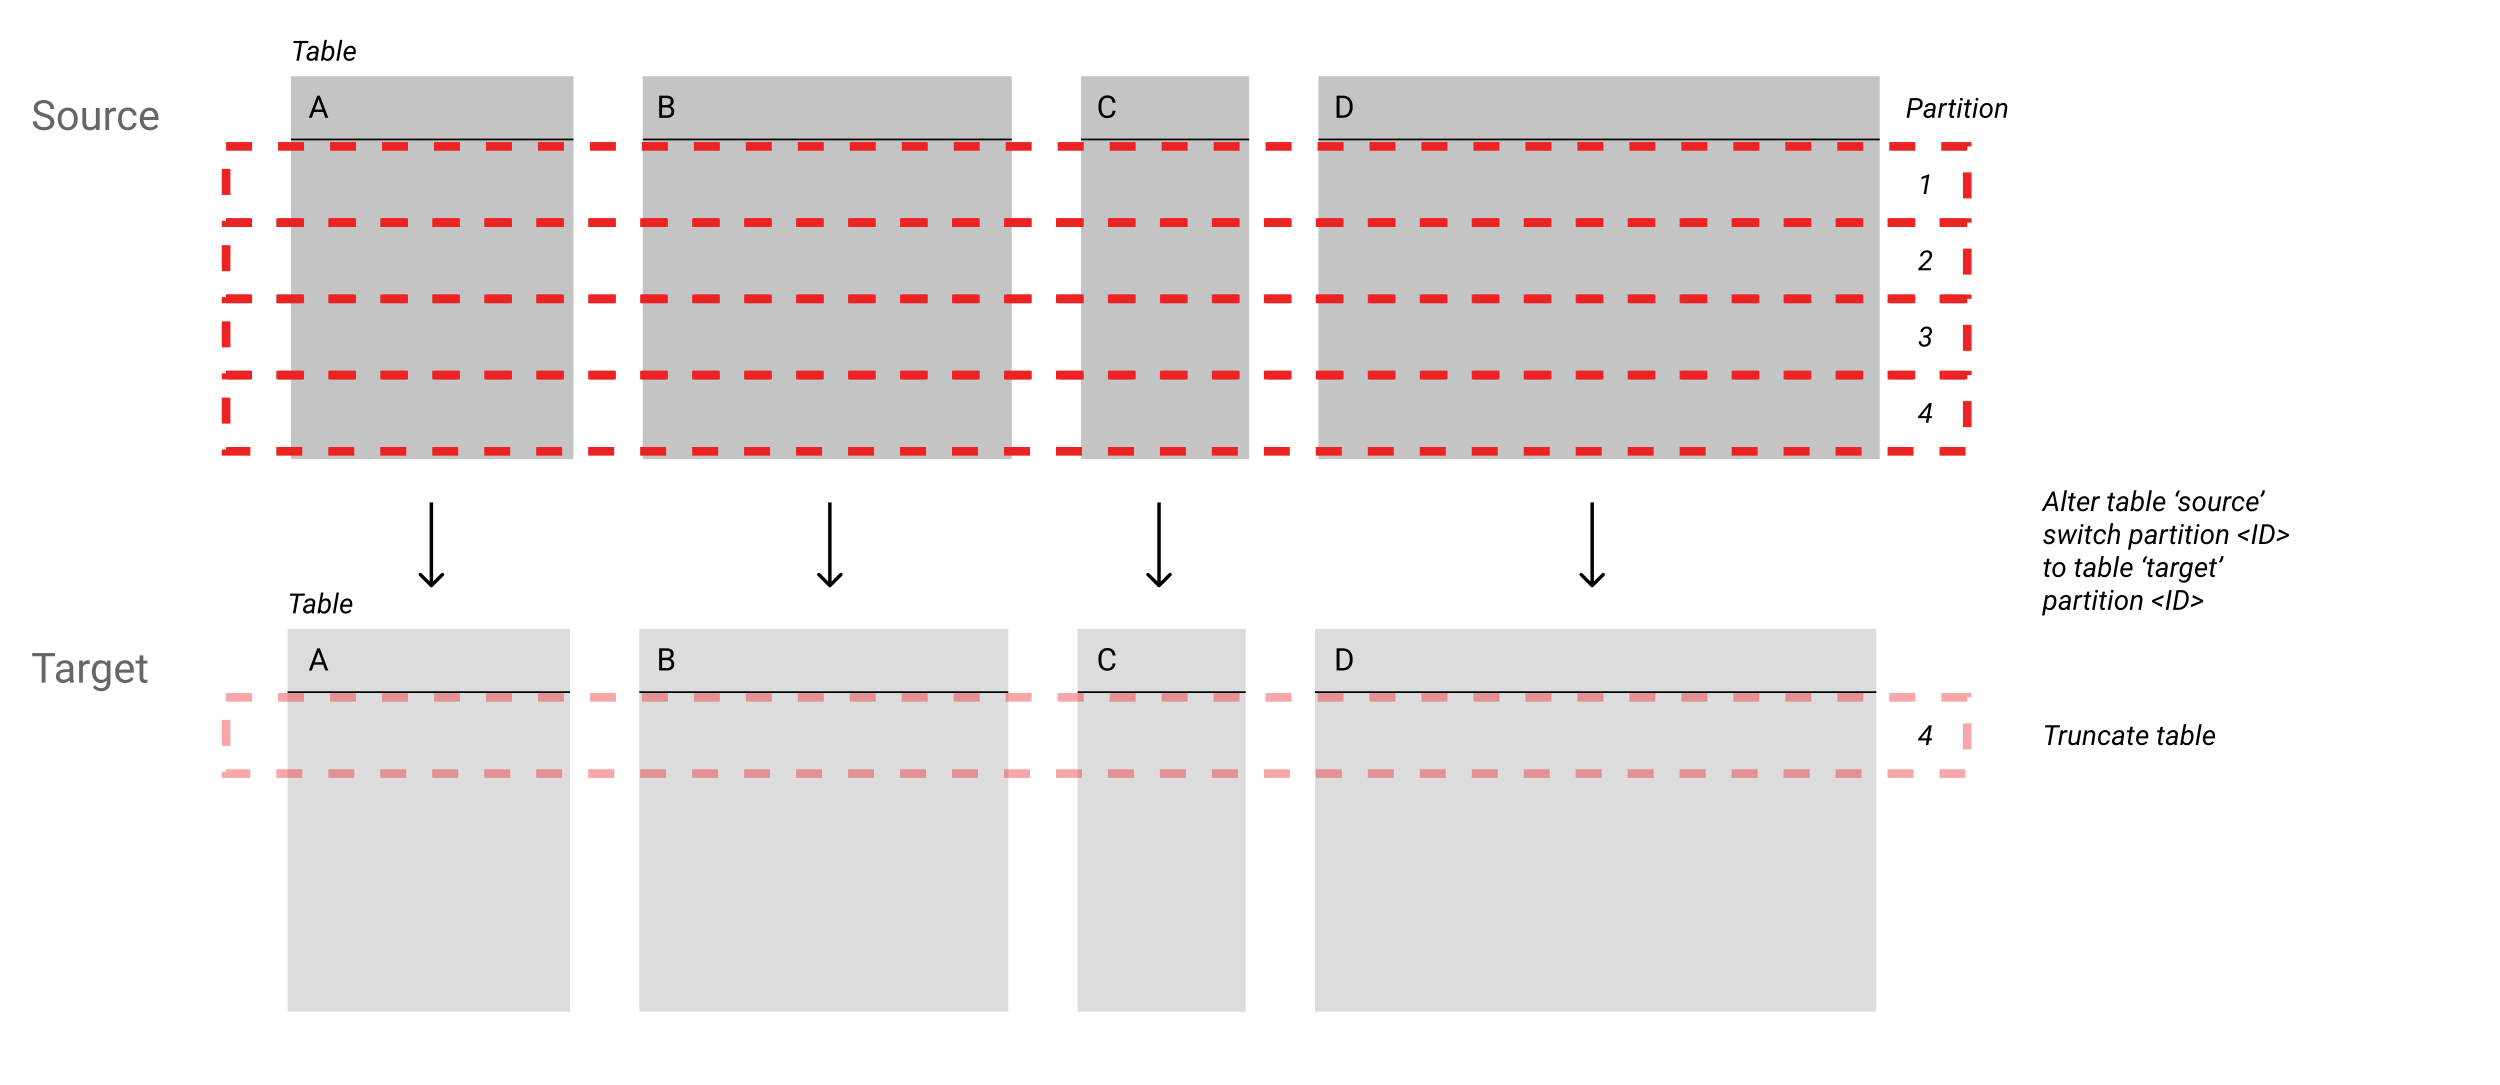 <svg width="1443" height="626" viewBox="0 0 1443 626" fill="none" xmlns="http://www.w3.org/2000/svg">
<rect x="168" y="44" width="163" height="221" fill="#C4C4C4"/>
<line x1="168" y1="80.5" x2="331" y2="80.5" stroke="black"/>
<rect x="371" y="44" width="213" height="221" fill="#C4C4C4"/>
<line x1="371" y1="80.5" x2="584" y2="80.5" stroke="black"/>
<rect x="761" y="44" width="324" height="221" fill="#C4C4C4"/>
<line x1="761" y1="80.5" x2="1085" y2="80.5" stroke="black"/>
<rect x="624" y="44" width="97" height="221" fill="#C4C4C4"/>
<line x1="624" y1="80.5" x2="721" y2="80.5" stroke="black"/>
<rect x="166" y="363" width="163" height="221" fill="#C4C4C4" fill-opacity="0.6"/>
<line x1="166" y1="399.5" x2="329" y2="399.5" stroke="black"/>
<rect x="369" y="363" width="213" height="221" fill="#C4C4C4" fill-opacity="0.6"/>
<line x1="369" y1="399.5" x2="582" y2="399.5" stroke="black"/>
<rect x="759" y="363" width="324" height="221" fill="#C4C4C4" fill-opacity="0.6"/>
<line x1="759" y1="399.5" x2="1083" y2="399.5" stroke="black"/>
<rect x="622" y="363" width="97" height="221" fill="#C4C4C4" fill-opacity="0.6"/>
<line x1="622" y1="399.5" x2="719" y2="399.5" stroke="black"/>
<rect x="130.5" y="216.5" width="1005" height="44" stroke="#EB2323" stroke-width="5" stroke-dasharray="15 15"/>
<rect x="130.5" y="172.5" width="1005" height="44" stroke="#EB2323" stroke-width="5" stroke-dasharray="15 15"/>
<rect x="130.5" y="128.5" width="1005" height="44" stroke="#EB2323" stroke-width="5" stroke-dasharray="15 15"/>
<rect x="130.5" y="84.5" width="1005" height="44" stroke="#EB2323" stroke-width="5" stroke-dasharray="15 15"/>
<rect x="130.5" y="402.5" width="1005" height="44" stroke="#EB2323" stroke-opacity="0.4" stroke-width="5" stroke-dasharray="15 15"/>
<path d="M186.552 64.66H181.19L179.986 68H178.246L183.133 55.203H184.609L189.505 68H187.773L186.552 64.66ZM181.7 63.272H186.051L183.871 57.286L181.7 63.272Z" fill="black"/>
<path d="M380.485 68V55.203H384.669C386.058 55.203 387.101 55.49 387.798 56.065C388.501 56.639 388.853 57.488 388.853 58.613C388.853 59.211 388.683 59.741 388.343 60.204C388.003 60.661 387.54 61.016 386.954 61.268C387.646 61.461 388.19 61.83 388.589 62.375C388.993 62.914 389.195 63.559 389.195 64.309C389.195 65.457 388.823 66.359 388.079 67.016C387.335 67.672 386.283 68 384.924 68H380.485ZM382.173 62.015V66.62H384.959C385.744 66.62 386.362 66.418 386.813 66.014C387.271 65.603 387.499 65.041 387.499 64.326C387.499 62.785 386.661 62.015 384.985 62.015H382.173ZM382.173 60.661H384.722C385.46 60.661 386.049 60.477 386.488 60.107C386.934 59.738 387.156 59.237 387.156 58.605C387.156 57.901 386.951 57.392 386.541 57.075C386.131 56.753 385.507 56.592 384.669 56.592H382.173V60.661Z" fill="black"/>
<path d="M643.898 63.94C643.74 65.293 643.239 66.339 642.396 67.077C641.558 67.81 640.441 68.176 639.047 68.176C637.535 68.176 636.322 67.634 635.408 66.55C634.5 65.466 634.046 64.016 634.046 62.199V60.969C634.046 59.779 634.257 58.733 634.679 57.831C635.106 56.929 635.71 56.237 636.489 55.757C637.269 55.27 638.171 55.027 639.196 55.027C640.556 55.027 641.646 55.408 642.466 56.17C643.286 56.926 643.764 57.975 643.898 59.316H642.202C642.056 58.297 641.736 57.559 641.244 57.102C640.758 56.645 640.075 56.416 639.196 56.416C638.118 56.416 637.271 56.815 636.656 57.611C636.047 58.408 635.742 59.542 635.742 61.013V62.252C635.742 63.641 636.032 64.745 636.612 65.565C637.192 66.386 638.004 66.796 639.047 66.796C639.984 66.796 640.702 66.585 641.2 66.163C641.704 65.735 642.038 64.994 642.202 63.94H643.898Z" fill="black"/>
<path d="M771.485 68V55.203H775.098C776.211 55.203 777.195 55.449 778.051 55.941C778.906 56.434 779.565 57.134 780.028 58.042C780.497 58.95 780.734 59.993 780.74 61.171V61.988C780.74 63.195 780.506 64.253 780.037 65.161C779.574 66.069 778.909 66.767 778.042 67.253C777.181 67.739 776.176 67.988 775.027 68H771.485ZM773.173 56.592V66.62H774.948C776.249 66.62 777.26 66.216 777.98 65.407C778.707 64.599 779.07 63.447 779.07 61.953V61.206C779.07 59.753 778.728 58.625 778.042 57.822C777.362 57.014 776.396 56.603 775.142 56.592H773.173Z" fill="black"/>
<path d="M186.552 383.66H181.19L179.986 387H178.246L183.133 374.203H184.609L189.505 387H187.773L186.552 383.66ZM181.7 382.271H186.051L183.871 376.286L181.7 382.271Z" fill="black"/>
<path d="M380.485 387V374.203H384.669C386.058 374.203 387.101 374.49 387.798 375.064C388.501 375.639 388.853 376.488 388.853 377.613C388.853 378.211 388.683 378.741 388.343 379.204C388.003 379.661 387.54 380.016 386.954 380.268C387.646 380.461 388.19 380.83 388.589 381.375C388.993 381.914 389.195 382.559 389.195 383.309C389.195 384.457 388.823 385.359 388.079 386.016C387.335 386.672 386.283 387 384.924 387H380.485ZM382.173 381.015V385.62H384.959C385.744 385.62 386.362 385.418 386.813 385.014C387.271 384.604 387.499 384.041 387.499 383.326C387.499 381.785 386.661 381.015 384.985 381.015H382.173ZM382.173 379.661H384.722C385.46 379.661 386.049 379.477 386.488 379.107C386.934 378.738 387.156 378.237 387.156 377.604C387.156 376.901 386.951 376.392 386.541 376.075C386.131 375.753 385.507 375.592 384.669 375.592H382.173V379.661Z" fill="black"/>
<path d="M643.898 382.939C643.74 384.293 643.239 385.339 642.396 386.077C641.558 386.81 640.441 387.176 639.047 387.176C637.535 387.176 636.322 386.634 635.408 385.55C634.5 384.466 634.046 383.016 634.046 381.199V379.969C634.046 378.779 634.257 377.733 634.679 376.831C635.106 375.929 635.71 375.237 636.489 374.757C637.269 374.271 638.171 374.027 639.196 374.027C640.556 374.027 641.646 374.408 642.466 375.17C643.286 375.926 643.764 376.975 643.898 378.316H642.202C642.056 377.297 641.736 376.559 641.244 376.102C640.758 375.645 640.075 375.416 639.196 375.416C638.118 375.416 637.271 375.814 636.656 376.611C636.047 377.408 635.742 378.542 635.742 380.013V381.252C635.742 382.641 636.032 383.745 636.612 384.565C637.192 385.386 638.004 385.796 639.047 385.796C639.984 385.796 640.702 385.585 641.2 385.163C641.704 384.735 642.038 383.994 642.202 382.939H643.898Z" fill="black"/>
<path d="M771.485 387V374.203H775.098C776.211 374.203 777.195 374.449 778.051 374.941C778.906 375.434 779.565 376.134 780.028 377.042C780.497 377.95 780.734 378.993 780.74 380.171V380.988C780.74 382.195 780.506 383.253 780.037 384.161C779.574 385.069 778.909 385.767 778.042 386.253C777.181 386.739 776.176 386.988 775.027 387H771.485ZM773.173 375.592V385.62H774.948C776.249 385.62 777.26 385.216 777.98 384.407C778.707 383.599 779.07 382.447 779.07 380.953V380.206C779.07 378.753 778.728 377.625 778.042 376.822C777.362 376.014 776.396 375.604 775.142 375.592H773.173Z" fill="black"/>
<path d="M25.008 67.394C23.078 66.84 21.672 66.16 20.789 65.356C19.914 64.543 19.477 63.543 19.477 62.355C19.477 61.012 20.012 59.902 21.082 59.027C22.16 58.145 23.559 57.703 25.277 57.703C26.449 57.703 27.492 57.93 28.406 58.383C29.328 58.836 30.039 59.461 30.539 60.258C31.047 61.055 31.301 61.926 31.301 62.871H29.039C29.039 61.84 28.711 61.031 28.055 60.445C27.398 59.852 26.473 59.555 25.277 59.555C24.168 59.555 23.301 59.801 22.676 60.293C22.059 60.777 21.75 61.453 21.75 62.32C21.75 63.016 22.043 63.605 22.629 64.09C23.223 64.566 24.227 65.004 25.641 65.402C27.062 65.801 28.172 66.242 28.969 66.727C29.773 67.203 30.367 67.762 30.75 68.402C31.141 69.043 31.336 69.797 31.336 70.664C31.336 72.047 30.797 73.156 29.719 73.992C28.641 74.82 27.199 75.234 25.395 75.234C24.223 75.234 23.129 75.012 22.113 74.566C21.098 74.113 20.312 73.496 19.758 72.715C19.211 71.934 18.938 71.047 18.938 70.055H21.199C21.199 71.086 21.578 71.902 22.336 72.504C23.102 73.098 24.121 73.394 25.395 73.394C26.582 73.394 27.492 73.152 28.125 72.668C28.758 72.184 29.074 71.523 29.074 70.688C29.074 69.852 28.781 69.207 28.195 68.754C27.609 68.293 26.547 67.84 25.008 67.394Z" fill="black" fill-opacity="0.6"/>
<path d="M33.316 68.543C33.316 67.301 33.559 66.184 34.043 65.191C34.535 64.199 35.215 63.434 36.082 62.895C36.957 62.355 37.953 62.086 39.07 62.086C40.797 62.086 42.191 62.684 43.254 63.879C44.324 65.074 44.859 66.664 44.859 68.648V68.801C44.859 70.035 44.621 71.144 44.145 72.129C43.676 73.106 43 73.867 42.117 74.414C41.242 74.961 40.234 75.234 39.094 75.234C37.375 75.234 35.98 74.637 34.91 73.441C33.848 72.246 33.316 70.664 33.316 68.695V68.543ZM35.496 68.801C35.496 70.207 35.82 71.336 36.469 72.188C37.125 73.039 38 73.465 39.094 73.465C40.195 73.465 41.07 73.035 41.719 72.176C42.367 71.309 42.691 70.098 42.691 68.543C42.691 67.152 42.359 66.027 41.695 65.168C41.039 64.301 40.164 63.867 39.07 63.867C38 63.867 37.137 64.293 36.48 65.144C35.824 65.996 35.496 67.215 35.496 68.801Z" fill="black" fill-opacity="0.6"/>
<path d="M55.406 73.746C54.562 74.738 53.324 75.234 51.691 75.234C50.34 75.234 49.309 74.844 48.598 74.062C47.895 73.273 47.539 72.109 47.531 70.57V62.32H49.699V70.512C49.699 72.434 50.48 73.394 52.043 73.394C53.699 73.394 54.801 72.777 55.348 71.543V62.32H57.516V75H55.453L55.406 73.746Z" fill="black" fill-opacity="0.6"/>
<path d="M66.949 64.266C66.621 64.211 66.266 64.184 65.883 64.184C64.461 64.184 63.496 64.789 62.988 66V75H60.82V62.32H62.93L62.965 63.785C63.676 62.652 64.684 62.086 65.988 62.086C66.41 62.086 66.731 62.141 66.949 62.25V64.266Z" fill="black" fill-opacity="0.6"/>
<path d="M73.805 73.465C74.578 73.465 75.254 73.231 75.832 72.762C76.41 72.293 76.731 71.707 76.793 71.004H78.844C78.805 71.731 78.555 72.422 78.094 73.078C77.633 73.734 77.016 74.258 76.242 74.648C75.477 75.039 74.664 75.234 73.805 75.234C72.078 75.234 70.703 74.66 69.68 73.512C68.664 72.356 68.156 70.777 68.156 68.777V68.414C68.156 67.18 68.383 66.082 68.836 65.121C69.289 64.16 69.938 63.414 70.781 62.883C71.633 62.352 72.637 62.086 73.793 62.086C75.215 62.086 76.394 62.512 77.332 63.363C78.277 64.215 78.781 65.32 78.844 66.68H76.793C76.731 65.859 76.418 65.188 75.856 64.664C75.301 64.133 74.613 63.867 73.793 63.867C72.691 63.867 71.836 64.266 71.227 65.062C70.625 65.852 70.324 66.996 70.324 68.496V68.906C70.324 70.367 70.625 71.492 71.227 72.281C71.828 73.07 72.688 73.465 73.805 73.465Z" fill="black" fill-opacity="0.6"/>
<path d="M86.543 75.234C84.824 75.234 83.426 74.672 82.348 73.547C81.269 72.414 80.731 70.902 80.731 69.012V68.613C80.731 67.356 80.969 66.234 81.445 65.25C81.93 64.258 82.602 63.484 83.461 62.93C84.328 62.367 85.266 62.086 86.273 62.086C87.922 62.086 89.203 62.629 90.117 63.715C91.031 64.801 91.488 66.356 91.488 68.379V69.281H82.898C82.93 70.531 83.293 71.543 83.988 72.316C84.691 73.082 85.582 73.465 86.66 73.465C87.426 73.465 88.074 73.309 88.606 72.996C89.137 72.684 89.602 72.269 90 71.754L91.324 72.785C90.262 74.418 88.668 75.234 86.543 75.234ZM86.273 63.867C85.398 63.867 84.664 64.188 84.07 64.828C83.477 65.461 83.109 66.352 82.969 67.5H89.32V67.336C89.258 66.234 88.961 65.383 88.43 64.781C87.898 64.172 87.18 63.867 86.273 63.867Z" fill="black" fill-opacity="0.6"/>
<path d="M31.77 378.789H26.285V394H24.047V378.789H18.574V376.938H31.77V378.789Z" fill="black" fill-opacity="0.6"/>
<path d="M40.453 394C40.328 393.75 40.227 393.305 40.148 392.664C39.141 393.711 37.938 394.234 36.539 394.234C35.289 394.234 34.262 393.883 33.457 393.18C32.66 392.469 32.262 391.57 32.262 390.484C32.262 389.164 32.762 388.141 33.762 387.414C34.77 386.68 36.184 386.312 38.004 386.312H40.113V385.316C40.113 384.559 39.887 383.957 39.434 383.512C38.98 383.059 38.312 382.832 37.43 382.832C36.656 382.832 36.008 383.027 35.484 383.418C34.961 383.809 34.699 384.281 34.699 384.836H32.52C32.52 384.203 32.742 383.594 33.188 383.008C33.641 382.414 34.25 381.945 35.016 381.602C35.789 381.258 36.637 381.086 37.559 381.086C39.02 381.086 40.164 381.453 40.992 382.188C41.82 382.914 42.25 383.918 42.281 385.199V391.035C42.281 392.199 42.43 393.125 42.727 393.812V394H40.453ZM36.855 392.348C37.535 392.348 38.18 392.172 38.789 391.82C39.398 391.469 39.84 391.012 40.113 390.449V387.848H38.414C35.758 387.848 34.43 388.625 34.43 390.18C34.43 390.859 34.656 391.391 35.109 391.773C35.562 392.156 36.145 392.348 36.855 392.348Z" fill="black" fill-opacity="0.6"/>
<path d="M51.809 383.266C51.48 383.211 51.125 383.184 50.742 383.184C49.32 383.184 48.355 383.789 47.848 385V394H45.68V381.32H47.789L47.824 382.785C48.535 381.652 49.543 381.086 50.848 381.086C51.27 381.086 51.59 381.141 51.809 381.25V383.266Z" fill="black" fill-opacity="0.6"/>
<path d="M53.062 387.555C53.062 385.578 53.52 384.008 54.434 382.844C55.348 381.672 56.559 381.086 58.066 381.086C59.613 381.086 60.82 381.633 61.688 382.727L61.793 381.32H63.773V393.695C63.773 395.336 63.285 396.629 62.309 397.574C61.34 398.52 60.035 398.992 58.395 398.992C57.48 398.992 56.586 398.797 55.711 398.406C54.836 398.016 54.168 397.48 53.707 396.801L54.832 395.5C55.762 396.648 56.898 397.223 58.242 397.223C59.297 397.223 60.117 396.926 60.703 396.332C61.297 395.738 61.594 394.902 61.594 393.824V392.734C60.727 393.734 59.543 394.234 58.043 394.234C56.559 394.234 55.355 393.637 54.434 392.441C53.52 391.246 53.062 389.617 53.062 387.555ZM55.242 387.801C55.242 389.23 55.535 390.355 56.121 391.176C56.707 391.988 57.527 392.395 58.582 392.395C59.949 392.395 60.953 391.773 61.594 390.531V384.742C60.93 383.531 59.934 382.926 58.605 382.926C57.551 382.926 56.727 383.336 56.133 384.156C55.539 384.977 55.242 386.191 55.242 387.801Z" fill="black" fill-opacity="0.6"/>
<path d="M72.316 394.234C70.598 394.234 69.199 393.672 68.121 392.547C67.043 391.414 66.504 389.902 66.504 388.012V387.613C66.504 386.355 66.742 385.234 67.219 384.25C67.703 383.258 68.375 382.484 69.234 381.93C70.102 381.367 71.039 381.086 72.047 381.086C73.695 381.086 74.977 381.629 75.891 382.715C76.805 383.801 77.262 385.355 77.262 387.379V388.281H68.672C68.703 389.531 69.066 390.543 69.762 391.316C70.465 392.082 71.356 392.465 72.434 392.465C73.199 392.465 73.848 392.309 74.379 391.996C74.91 391.684 75.375 391.27 75.773 390.754L77.098 391.785C76.035 393.418 74.441 394.234 72.316 394.234ZM72.047 382.867C71.172 382.867 70.438 383.188 69.844 383.828C69.25 384.461 68.883 385.352 68.742 386.5H75.094V386.336C75.031 385.234 74.734 384.383 74.203 383.781C73.672 383.172 72.953 382.867 72.047 382.867Z" fill="black" fill-opacity="0.6"/>
<path d="M82.723 378.25V381.32H85.09V382.996H82.723V390.859C82.723 391.367 82.828 391.75 83.039 392.008C83.25 392.258 83.609 392.383 84.117 392.383C84.367 392.383 84.711 392.336 85.148 392.242V394C84.578 394.156 84.023 394.234 83.484 394.234C82.516 394.234 81.785 393.941 81.293 393.355C80.801 392.77 80.555 391.938 80.555 390.859V382.996H78.246V381.32H80.555V378.25H82.723Z" fill="black" fill-opacity="0.6"/>
<path d="M248.293 338.707C248.683 339.098 249.317 339.098 249.707 338.707L256.071 332.343C256.462 331.953 256.462 331.319 256.071 330.929C255.681 330.538 255.047 330.538 254.657 330.929L249 336.586L243.343 330.929C242.953 330.538 242.319 330.538 241.929 330.929C241.538 331.319 241.538 331.953 241.929 332.343L248.293 338.707ZM248 290V338H250V290H248Z" fill="black"/>
<path d="M478.293 338.707C478.683 339.098 479.317 339.098 479.707 338.707L486.071 332.343C486.462 331.953 486.462 331.319 486.071 330.929C485.681 330.538 485.047 330.538 484.657 330.929L479 336.586L473.343 330.929C472.953 330.538 472.319 330.538 471.929 330.929C471.538 331.319 471.538 331.953 471.929 332.343L478.293 338.707ZM478 290V338H480V290H478Z" fill="black"/>
<path d="M668.293 338.707C668.683 339.098 669.317 339.098 669.707 338.707L676.071 332.343C676.462 331.953 676.462 331.319 676.071 330.929C675.681 330.538 675.047 330.538 674.657 330.929L669 336.586L663.343 330.929C662.953 330.538 662.319 330.538 661.929 330.929C661.538 331.319 661.538 331.953 661.929 332.343L668.293 338.707ZM668 290V338H670V290H668Z" fill="black"/>
<path d="M918.293 338.707C918.683 339.098 919.317 339.098 919.707 338.707L926.071 332.343C926.462 331.953 926.462 331.319 926.071 330.929C925.681 330.538 925.047 330.538 924.657 330.929L919 336.586L913.343 330.929C912.953 330.538 912.319 330.538 911.929 330.929C911.538 331.319 911.538 331.953 911.929 332.343L918.293 338.707ZM918 290V338H920V290H918Z" fill="black"/>
<path d="M1186.1 292.031H1181.49L1179.94 295H1178.37L1184.55 283.625H1185.84L1188.09 295H1186.64L1186.1 292.031ZM1182.14 290.797H1185.88L1184.94 285.492L1182.14 290.797Z" fill="black"/>
<path d="M1190.98 295H1189.57L1191.65 283H1193.06L1190.98 295Z" fill="black"/>
<path d="M1197.02 284.5L1196.66 286.547H1198.2L1198.01 287.664H1196.48L1195.59 292.922C1195.58 293.057 1195.58 293.182 1195.59 293.297C1195.62 293.703 1195.84 293.906 1196.25 293.906C1196.42 293.906 1196.65 293.88 1196.94 293.828L1196.83 295.008C1196.49 295.102 1196.15 295.148 1195.8 295.148C1195.23 295.138 1194.81 294.932 1194.53 294.531C1194.25 294.125 1194.14 293.581 1194.2 292.898L1195.06 287.664H1193.57L1193.77 286.547H1195.26L1195.62 284.5H1197.02Z" fill="black"/>
<path d="M1202.1 295.156C1201.05 295.135 1200.23 294.747 1199.63 293.992C1199.04 293.237 1198.79 292.271 1198.88 291.094L1198.92 290.758C1199.01 289.919 1199.26 289.154 1199.66 288.461C1200.08 287.768 1200.58 287.247 1201.16 286.898C1201.75 286.544 1202.39 286.375 1203.07 286.391C1203.94 286.411 1204.62 286.701 1205.12 287.258C1205.61 287.815 1205.88 288.57 1205.93 289.523C1205.95 289.862 1205.93 290.201 1205.9 290.539L1205.81 291.188H1200.29C1200.2 291.953 1200.32 292.604 1200.66 293.141C1201.01 293.677 1201.53 293.956 1202.22 293.977C1203.05 293.997 1203.82 293.622 1204.53 292.852L1205.34 293.539C1204.99 294.049 1204.53 294.451 1203.97 294.742C1203.41 295.029 1202.79 295.167 1202.1 295.156ZM1203 287.57C1202.42 287.555 1201.91 287.753 1201.47 288.164C1201.04 288.576 1200.69 289.188 1200.44 290L1204.55 290.008L1204.58 289.883C1204.66 289.227 1204.55 288.682 1204.26 288.25C1203.97 287.812 1203.55 287.586 1203 287.57Z" fill="black"/>
<path d="M1212 287.836L1211.34 287.766C1210.43 287.766 1209.72 288.174 1209.2 288.992L1208.16 295H1206.74L1208.21 286.547L1209.58 286.539L1209.37 287.523C1209.97 286.737 1210.67 286.354 1211.48 286.375C1211.66 286.375 1211.88 286.414 1212.16 286.492L1212 287.836Z" fill="black"/>
<path d="M1219.73 284.5L1219.37 286.547H1220.91L1220.71 287.664H1219.18L1218.3 292.922C1218.28 293.057 1218.28 293.182 1218.29 293.297C1218.33 293.703 1218.55 293.906 1218.95 293.906C1219.12 293.906 1219.35 293.88 1219.64 293.828L1219.53 295.008C1219.19 295.102 1218.85 295.148 1218.5 295.148C1217.94 295.138 1217.52 294.932 1217.23 294.531C1216.95 294.125 1216.84 293.581 1216.91 292.898L1217.77 287.664H1216.27L1216.47 286.547H1217.96L1218.32 284.5H1219.73Z" fill="black"/>
<path d="M1226.32 295C1226.28 294.849 1226.27 294.701 1226.27 294.555L1226.29 294.109C1225.51 294.828 1224.69 295.177 1223.82 295.156C1223.08 295.146 1222.47 294.911 1222 294.453C1221.54 293.99 1221.33 293.411 1221.37 292.719C1221.42 291.823 1221.81 291.125 1222.54 290.625C1223.27 290.12 1224.24 289.867 1225.43 289.867L1226.91 289.875L1227 289.203C1227.05 288.698 1226.95 288.299 1226.7 288.008C1226.46 287.711 1226.09 287.557 1225.59 287.547C1225.11 287.536 1224.68 287.656 1224.3 287.906C1223.93 288.151 1223.71 288.477 1223.62 288.883L1222.2 288.891C1222.25 288.396 1222.44 287.958 1222.78 287.578C1223.12 287.193 1223.55 286.896 1224.09 286.688C1224.62 286.474 1225.17 286.372 1225.73 286.383C1226.61 286.404 1227.3 286.672 1227.79 287.188C1228.28 287.698 1228.48 288.378 1228.41 289.227L1227.72 293.414L1227.68 294.016C1227.67 294.302 1227.7 294.586 1227.77 294.867L1227.76 295H1226.32ZM1224.1 293.906C1224.55 293.917 1224.98 293.81 1225.38 293.586C1225.79 293.357 1226.14 293.042 1226.43 292.641L1226.73 290.898L1225.66 290.891C1224.77 290.891 1224.09 291.031 1223.62 291.312C1223.14 291.594 1222.88 291.992 1222.81 292.508C1222.77 292.904 1222.86 293.234 1223.09 293.5C1223.32 293.76 1223.66 293.896 1224.1 293.906Z" fill="black"/>
<path d="M1237.35 290.812C1237.25 291.677 1237.01 292.456 1236.64 293.148C1236.27 293.841 1235.82 294.354 1235.3 294.688C1234.77 295.021 1234.19 295.18 1233.55 295.164C1232.53 295.143 1231.77 294.76 1231.27 294.016L1230.98 295H1229.68L1231.77 283H1233.18L1232.33 287.484C1233.01 286.734 1233.83 286.37 1234.8 286.391C1235.61 286.411 1236.24 286.711 1236.7 287.289C1237.15 287.867 1237.39 288.664 1237.41 289.68C1237.42 290.013 1237.4 290.336 1237.37 290.648L1237.35 290.812ZM1236.01 289.992C1236.02 289.232 1235.9 288.651 1235.62 288.25C1235.35 287.844 1234.94 287.63 1234.38 287.609C1233.5 287.589 1232.76 288.031 1232.15 288.938L1231.52 292.617C1231.83 293.477 1232.41 293.917 1233.27 293.938C1233.83 293.958 1234.31 293.794 1234.72 293.445C1235.14 293.096 1235.45 292.609 1235.66 291.984C1235.88 291.354 1235.99 290.69 1236.01 289.992Z" fill="black"/>
<path d="M1240.01 295H1238.6L1240.68 283H1242.09L1240.01 295Z" fill="black"/>
<path d="M1245.98 295.156C1244.92 295.135 1244.1 294.747 1243.51 293.992C1242.91 293.237 1242.66 292.271 1242.76 291.094L1242.8 290.758C1242.89 289.919 1243.13 289.154 1243.54 288.461C1243.95 287.768 1244.45 287.247 1245.04 286.898C1245.63 286.544 1246.26 286.375 1246.95 286.391C1247.82 286.411 1248.5 286.701 1248.99 287.258C1249.49 287.815 1249.76 288.57 1249.8 289.523C1249.82 289.862 1249.81 290.201 1249.77 290.539L1249.69 291.188H1244.16C1244.07 291.953 1244.2 292.604 1244.54 293.141C1244.89 293.677 1245.41 293.956 1246.09 293.977C1246.93 293.997 1247.7 293.622 1248.41 292.852L1249.22 293.539C1248.86 294.049 1248.41 294.451 1247.84 294.742C1247.29 295.029 1246.66 295.167 1245.98 295.156ZM1246.88 287.57C1246.29 287.555 1245.78 287.753 1245.34 288.164C1244.91 288.576 1244.57 289.188 1244.31 290L1248.42 290.008L1248.45 289.883C1248.54 289.227 1248.43 288.682 1248.13 288.25C1247.84 287.812 1247.42 287.586 1246.88 287.57Z" fill="black"/>
<path d="M1257.55 282.852L1258.34 283.43C1257.75 284.159 1257.39 284.872 1257.25 285.57L1257.06 286.617H1255.66L1255.8 285.742C1255.98 284.586 1256.57 283.622 1257.55 282.852Z" fill="black"/>
<path d="M1262.34 292.711C1262.41 292.128 1262.09 291.716 1261.38 291.477L1259.91 291.047C1258.67 290.62 1258.07 289.911 1258.11 288.922C1258.15 288.177 1258.48 287.568 1259.12 287.094C1259.77 286.615 1260.53 286.38 1261.4 286.391C1262.25 286.401 1262.95 286.651 1263.48 287.141C1264.01 287.625 1264.27 288.258 1264.25 289.039L1262.84 289.031C1262.85 288.609 1262.72 288.266 1262.45 288C1262.17 287.734 1261.8 287.596 1261.34 287.586C1260.85 287.576 1260.43 287.695 1260.08 287.945C1259.75 288.18 1259.56 288.487 1259.51 288.867C1259.44 289.357 1259.74 289.714 1260.41 289.938L1261.12 290.133C1262.09 290.383 1262.77 290.708 1263.18 291.109C1263.59 291.51 1263.77 292.008 1263.74 292.602C1263.71 293.128 1263.54 293.586 1263.23 293.977C1262.91 294.367 1262.5 294.667 1261.98 294.875C1261.46 295.078 1260.9 295.172 1260.31 295.156C1259.42 295.146 1258.68 294.885 1258.09 294.375C1257.51 293.859 1257.23 293.198 1257.25 292.391L1258.66 292.398C1258.66 292.872 1258.82 293.253 1259.12 293.539C1259.42 293.826 1259.83 293.969 1260.36 293.969C1260.88 293.979 1261.32 293.872 1261.7 293.648C1262.07 293.419 1262.28 293.107 1262.34 292.711Z" fill="black"/>
<path d="M1269.88 286.391C1270.58 286.401 1271.19 286.594 1271.7 286.969C1272.2 287.344 1272.57 287.862 1272.81 288.523C1273.06 289.18 1273.14 289.898 1273.06 290.68L1273.05 290.852C1272.95 291.674 1272.7 292.419 1272.31 293.086C1271.92 293.747 1271.42 294.263 1270.8 294.633C1270.18 295.003 1269.5 295.177 1268.76 295.156C1268.05 295.146 1267.45 294.953 1266.94 294.578C1266.43 294.203 1266.06 293.693 1265.83 293.047C1265.59 292.401 1265.51 291.69 1265.58 290.914C1265.66 290.039 1265.89 289.253 1266.29 288.555C1266.68 287.857 1267.19 287.318 1267.81 286.938C1268.44 286.552 1269.12 286.37 1269.88 286.391ZM1267 290.922C1266.96 291.25 1266.96 291.591 1267 291.945C1267.05 292.56 1267.23 293.049 1267.55 293.414C1267.86 293.779 1268.29 293.969 1268.81 293.984C1269.28 294 1269.71 293.885 1270.11 293.641C1270.51 293.391 1270.84 293.016 1271.11 292.516C1271.38 292.016 1271.55 291.461 1271.63 290.852C1271.67 290.372 1271.68 289.969 1271.66 289.641C1271.59 289.01 1271.4 288.513 1271.09 288.148C1270.77 287.784 1270.35 287.591 1269.82 287.57C1269.09 287.555 1268.47 287.841 1267.96 288.43C1267.45 289.018 1267.14 289.789 1267.02 290.742L1267 290.922Z" fill="black"/>
<path d="M1279.48 294.164C1278.82 294.846 1277.98 295.177 1276.96 295.156C1276.15 295.135 1275.55 294.846 1275.16 294.289C1274.78 293.732 1274.64 292.971 1274.73 292.008L1275.64 286.547H1277.05L1276.14 292.031C1276.11 292.26 1276.11 292.484 1276.12 292.703C1276.15 293.078 1276.26 293.372 1276.46 293.586C1276.66 293.799 1276.93 293.914 1277.29 293.93C1278.3 293.961 1279.08 293.552 1279.63 292.703L1280.7 286.547H1282.11L1280.64 295H1279.3L1279.48 294.164Z" fill="black"/>
<path d="M1288.02 287.836L1287.35 287.766C1286.45 287.766 1285.73 288.174 1285.21 288.992L1284.17 295H1282.76L1284.23 286.547L1285.59 286.539L1285.38 287.523C1285.98 286.737 1286.69 286.354 1287.5 286.375C1287.67 286.375 1287.9 286.414 1288.17 286.492L1288.02 287.836Z" fill="black"/>
<path d="M1291.5 293.984C1292.01 293.995 1292.46 293.849 1292.87 293.547C1293.27 293.24 1293.54 292.839 1293.66 292.344L1295 292.336C1294.92 292.867 1294.71 293.352 1294.36 293.789C1294.02 294.227 1293.58 294.568 1293.05 294.812C1292.53 295.057 1291.99 295.172 1291.44 295.156C1290.73 295.146 1290.14 294.964 1289.65 294.609C1289.16 294.25 1288.81 293.753 1288.58 293.117C1288.35 292.477 1288.27 291.758 1288.34 290.961L1288.38 290.57C1288.48 289.758 1288.72 289.031 1289.09 288.391C1289.47 287.75 1289.96 287.253 1290.56 286.898C1291.17 286.539 1291.83 286.37 1292.56 286.391C1293.45 286.411 1294.16 286.708 1294.69 287.281C1295.22 287.854 1295.48 288.581 1295.48 289.461L1294.16 289.453C1294.15 288.901 1294 288.456 1293.7 288.117C1293.41 287.773 1293.01 287.591 1292.5 287.57C1291.77 287.555 1291.15 287.828 1290.66 288.391C1290.18 288.953 1289.88 289.74 1289.76 290.75L1289.73 290.953C1289.7 291.286 1289.7 291.63 1289.72 291.984C1289.76 292.594 1289.93 293.076 1290.23 293.43C1290.54 293.784 1290.96 293.969 1291.5 293.984Z" fill="black"/>
<path d="M1299.79 295.156C1298.74 295.135 1297.91 294.747 1297.32 293.992C1296.73 293.237 1296.48 292.271 1296.57 291.094L1296.61 290.758C1296.7 289.919 1296.95 289.154 1297.35 288.461C1297.76 287.768 1298.26 287.247 1298.85 286.898C1299.44 286.544 1300.08 286.375 1300.76 286.391C1301.63 286.411 1302.31 286.701 1302.8 287.258C1303.3 287.815 1303.57 288.57 1303.62 289.523C1303.63 289.862 1303.62 290.201 1303.59 290.539L1303.5 291.188H1297.98C1297.88 291.953 1298.01 292.604 1298.35 293.141C1298.7 293.677 1299.22 293.956 1299.91 293.977C1300.74 293.997 1301.51 293.622 1302.22 292.852L1303.03 293.539C1302.68 294.049 1302.22 294.451 1301.66 294.742C1301.1 295.029 1300.48 295.167 1299.79 295.156ZM1300.69 287.57C1300.1 287.555 1299.59 287.753 1299.16 288.164C1298.72 288.576 1298.38 289.188 1298.12 290L1302.23 290.008L1302.27 289.883C1302.35 289.227 1302.24 288.682 1301.95 288.25C1301.65 287.812 1301.23 287.586 1300.69 287.57Z" fill="black"/>
<path d="M1305.41 286.828L1304.63 286.25C1305.25 285.484 1305.62 284.742 1305.74 284.023L1305.92 283H1307.31L1307.16 283.945C1306.98 285.117 1306.39 286.078 1305.41 286.828Z" fill="black"/>
<path d="M1184.48 311.711C1184.55 311.128 1184.23 310.716 1183.52 310.477L1182.05 310.047C1180.81 309.62 1180.21 308.911 1180.25 307.922C1180.29 307.177 1180.62 306.568 1181.27 306.094C1181.91 305.615 1182.67 305.38 1183.54 305.391C1184.39 305.401 1185.09 305.651 1185.62 306.141C1186.15 306.625 1186.41 307.258 1186.39 308.039L1184.98 308.031C1184.99 307.609 1184.86 307.266 1184.59 307C1184.31 306.734 1183.94 306.596 1183.48 306.586C1182.99 306.576 1182.57 306.695 1182.22 306.945C1181.89 307.18 1181.7 307.487 1181.65 307.867C1181.58 308.357 1181.88 308.714 1182.55 308.938L1183.26 309.133C1184.23 309.383 1184.91 309.708 1185.32 310.109C1185.73 310.51 1185.91 311.008 1185.88 311.602C1185.85 312.128 1185.68 312.586 1185.37 312.977C1185.05 313.367 1184.64 313.667 1184.12 313.875C1183.6 314.078 1183.04 314.172 1182.45 314.156C1181.56 314.146 1180.82 313.885 1180.23 313.375C1179.65 312.859 1179.37 312.198 1179.39 311.391L1180.8 311.398C1180.8 311.872 1180.96 312.253 1181.26 312.539C1181.56 312.826 1181.97 312.969 1182.5 312.969C1183.02 312.979 1183.46 312.872 1183.84 312.648C1184.21 312.419 1184.42 312.107 1184.48 311.711Z" fill="black"/>
<path d="M1194.91 312L1197.6 305.547H1199.06L1195.21 314H1194.06L1193.19 307.609L1190.14 314H1188.99L1188.08 305.547H1189.43L1189.95 311.844L1192.95 305.547H1194.09L1194.91 312Z" fill="black"/>
<path d="M1200.6 314H1199.2L1200.66 305.547H1202.07L1200.6 314ZM1201.77 302.461C1202.01 302.451 1202.2 302.523 1202.36 302.68C1202.52 302.831 1202.6 303.031 1202.6 303.281C1202.6 303.526 1202.52 303.727 1202.36 303.883C1202.21 304.039 1202.01 304.122 1201.77 304.133C1201.52 304.143 1201.32 304.073 1201.16 303.922C1201.01 303.771 1200.93 303.573 1200.94 303.328C1200.94 303.083 1201.02 302.88 1201.17 302.719C1201.32 302.557 1201.52 302.471 1201.77 302.461Z" fill="black"/>
<path d="M1206.65 303.5L1206.29 305.547H1207.83L1207.63 306.664H1206.1L1205.22 311.922C1205.2 312.057 1205.2 312.182 1205.21 312.297C1205.25 312.703 1205.47 312.906 1205.88 312.906C1206.05 312.906 1206.28 312.88 1206.56 312.828L1206.45 314.008C1206.11 314.102 1205.77 314.148 1205.42 314.148C1204.86 314.138 1204.44 313.932 1204.16 313.531C1203.88 313.125 1203.77 312.581 1203.83 311.898L1204.69 306.664H1203.2L1203.39 305.547H1204.88L1205.24 303.5H1206.65Z" fill="black"/>
<path d="M1211.64 312.984C1212.15 312.995 1212.6 312.849 1213.01 312.547C1213.41 312.24 1213.68 311.839 1213.8 311.344L1215.14 311.336C1215.06 311.867 1214.85 312.352 1214.5 312.789C1214.16 313.227 1213.72 313.568 1213.2 313.812C1212.67 314.057 1212.13 314.172 1211.58 314.156C1210.88 314.146 1210.28 313.964 1209.79 313.609C1209.3 313.25 1208.95 312.753 1208.72 312.117C1208.49 311.477 1208.41 310.758 1208.48 309.961L1208.52 309.57C1208.62 308.758 1208.86 308.031 1209.23 307.391C1209.61 306.75 1210.1 306.253 1210.7 305.898C1211.31 305.539 1211.97 305.37 1212.7 305.391C1213.59 305.411 1214.3 305.708 1214.83 306.281C1215.36 306.854 1215.62 307.581 1215.62 308.461L1214.3 308.453C1214.29 307.901 1214.14 307.456 1213.84 307.117C1213.55 306.773 1213.15 306.591 1212.64 306.57C1211.91 306.555 1211.29 306.828 1210.8 307.391C1210.32 307.953 1210.02 308.74 1209.9 309.75L1209.88 309.953C1209.84 310.286 1209.84 310.63 1209.86 310.984C1209.9 311.594 1210.07 312.076 1210.38 312.43C1210.68 312.784 1211.1 312.969 1211.64 312.984Z" fill="black"/>
<path d="M1218.91 306.578C1219.65 305.771 1220.51 305.378 1221.47 305.398C1222.26 305.409 1222.85 305.682 1223.23 306.219C1223.61 306.75 1223.76 307.497 1223.66 308.461L1222.73 314H1221.32L1222.25 308.438C1222.28 308.182 1222.28 307.945 1222.26 307.727C1222.17 306.997 1221.74 306.625 1220.97 306.609C1220.1 306.589 1219.36 307.042 1218.73 307.969L1217.69 314H1216.27L1218.36 302H1219.77L1218.91 306.578Z" fill="black"/>
<path d="M1236.48 309.812C1236.37 310.672 1236.14 311.445 1235.78 312.133C1235.42 312.82 1234.98 313.336 1234.45 313.68C1233.91 314.018 1233.33 314.18 1232.68 314.164C1231.7 314.143 1230.95 313.812 1230.43 313.172L1229.67 317.25H1228.26L1230.29 305.547L1231.57 305.539L1231.41 306.484C1232.11 305.734 1232.95 305.37 1233.92 305.391C1234.73 305.411 1235.37 305.711 1235.82 306.289C1236.27 306.867 1236.51 307.664 1236.54 308.68C1236.54 309.013 1236.53 309.336 1236.5 309.648L1236.48 309.812ZM1235.09 309.648L1235.12 308.992C1235.12 308.232 1234.98 307.651 1234.69 307.25C1234.4 306.844 1233.98 306.63 1233.44 306.609C1232.62 306.589 1231.91 306.977 1231.32 307.773L1230.61 311.828C1230.93 312.578 1231.5 312.964 1232.32 312.984C1233.02 313 1233.62 312.727 1234.11 312.164C1234.6 311.596 1234.93 310.758 1235.09 309.648Z" fill="black"/>
<path d="M1242.79 314C1242.75 313.849 1242.73 313.701 1242.73 313.555L1242.76 313.109C1241.98 313.828 1241.16 314.177 1240.29 314.156C1239.54 314.146 1238.94 313.911 1238.47 313.453C1238.01 312.99 1237.79 312.411 1237.84 311.719C1237.89 310.823 1238.28 310.125 1239.01 309.625C1239.74 309.12 1240.71 308.867 1241.9 308.867L1243.38 308.875L1243.47 308.203C1243.52 307.698 1243.42 307.299 1243.17 307.008C1242.93 306.711 1242.56 306.557 1242.06 306.547C1241.58 306.536 1241.15 306.656 1240.77 306.906C1240.4 307.151 1240.18 307.477 1240.09 307.883L1238.67 307.891C1238.72 307.396 1238.91 306.958 1239.25 306.578C1239.59 306.193 1240.02 305.896 1240.55 305.688C1241.09 305.474 1241.64 305.372 1242.2 305.383C1243.08 305.404 1243.77 305.672 1244.26 306.188C1244.75 306.698 1244.95 307.378 1244.88 308.227L1244.19 312.414L1244.15 313.016C1244.14 313.302 1244.17 313.586 1244.24 313.867L1244.23 314H1242.79ZM1240.57 312.906C1241.02 312.917 1241.45 312.81 1241.85 312.586C1242.26 312.357 1242.61 312.042 1242.9 311.641L1243.2 309.898L1242.13 309.891C1241.24 309.891 1240.56 310.031 1240.09 310.312C1239.61 310.594 1239.34 310.992 1239.28 311.508C1239.23 311.904 1239.33 312.234 1239.55 312.5C1239.79 312.76 1240.13 312.896 1240.57 312.906Z" fill="black"/>
<path d="M1251.41 306.836L1250.74 306.766C1249.84 306.766 1249.12 307.174 1248.6 307.992L1247.56 314H1246.15L1247.62 305.547L1248.98 305.539L1248.77 306.523C1249.37 305.737 1250.08 305.354 1250.89 305.375C1251.06 305.375 1251.29 305.414 1251.56 305.492L1251.41 306.836Z" fill="black"/>
<path d="M1255.6 303.5L1255.24 305.547H1256.78L1256.59 306.664H1255.05L1254.17 311.922C1254.16 312.057 1254.15 312.182 1254.16 312.297C1254.2 312.703 1254.42 312.906 1254.83 312.906C1255 312.906 1255.23 312.88 1255.52 312.828L1255.41 314.008C1255.07 314.102 1254.72 314.148 1254.38 314.148C1253.81 314.138 1253.39 313.932 1253.11 313.531C1252.83 313.125 1252.72 312.581 1252.78 311.898L1253.64 306.664H1252.15L1252.34 305.547H1253.84L1254.2 303.5H1255.6Z" fill="black"/>
<path d="M1258.55 314H1257.15L1258.62 305.547H1260.02L1258.55 314ZM1259.72 302.461C1259.96 302.451 1260.16 302.523 1260.31 302.68C1260.47 302.831 1260.55 303.031 1260.55 303.281C1260.55 303.526 1260.47 303.727 1260.31 303.883C1260.16 304.039 1259.96 304.122 1259.72 304.133C1259.47 304.143 1259.27 304.073 1259.12 303.922C1258.96 303.771 1258.89 303.573 1258.89 303.328C1258.9 303.083 1258.97 302.88 1259.12 302.719C1259.28 302.557 1259.47 302.471 1259.72 302.461Z" fill="black"/>
<path d="M1264.6 303.5L1264.24 305.547H1265.78L1265.59 306.664H1264.05L1263.17 311.922C1263.16 312.057 1263.15 312.182 1263.16 312.297C1263.2 312.703 1263.42 312.906 1263.83 312.906C1264 312.906 1264.23 312.88 1264.52 312.828L1264.41 314.008C1264.07 314.102 1263.72 314.148 1263.38 314.148C1262.81 314.138 1262.39 313.932 1262.11 313.531C1261.83 313.125 1261.72 312.581 1261.78 311.898L1262.64 306.664H1261.15L1261.34 305.547H1262.84L1263.2 303.5H1264.6Z" fill="black"/>
<path d="M1267.55 314H1266.15L1267.62 305.547H1269.02L1267.55 314ZM1268.72 302.461C1268.96 302.451 1269.16 302.523 1269.31 302.68C1269.47 302.831 1269.55 303.031 1269.55 303.281C1269.55 303.526 1269.47 303.727 1269.31 303.883C1269.16 304.039 1268.96 304.122 1268.72 304.133C1268.47 304.143 1268.27 304.073 1268.12 303.922C1267.96 303.771 1267.89 303.573 1267.89 303.328C1267.9 303.083 1267.97 302.88 1268.12 302.719C1268.28 302.557 1268.47 302.471 1268.72 302.461Z" fill="black"/>
<path d="M1274.56 305.391C1275.27 305.401 1275.88 305.594 1276.38 305.969C1276.89 306.344 1277.26 306.862 1277.5 307.523C1277.74 308.18 1277.83 308.898 1277.75 309.68L1277.73 309.852C1277.64 310.674 1277.39 311.419 1277 312.086C1276.61 312.747 1276.1 313.263 1275.48 313.633C1274.86 314.003 1274.18 314.177 1273.45 314.156C1272.74 314.146 1272.14 313.953 1271.62 313.578C1271.12 313.203 1270.75 312.693 1270.52 312.047C1270.28 311.401 1270.2 310.69 1270.27 309.914C1270.34 309.039 1270.58 308.253 1270.98 307.555C1271.37 306.857 1271.88 306.318 1272.5 305.938C1273.12 305.552 1273.81 305.37 1274.56 305.391ZM1271.69 309.922C1271.65 310.25 1271.65 310.591 1271.69 310.945C1271.74 311.56 1271.92 312.049 1272.23 312.414C1272.55 312.779 1272.97 312.969 1273.5 312.984C1273.97 313 1274.4 312.885 1274.8 312.641C1275.19 312.391 1275.53 312.016 1275.8 311.516C1276.07 311.016 1276.24 310.461 1276.32 309.852C1276.36 309.372 1276.37 308.969 1276.34 308.641C1276.28 308.01 1276.09 307.513 1275.77 307.148C1275.46 306.784 1275.03 306.591 1274.51 306.57C1273.78 306.555 1273.16 306.841 1272.65 307.43C1272.14 308.018 1271.82 308.789 1271.7 309.742L1271.69 309.922Z" fill="black"/>
<path d="M1281.61 305.539L1281.41 306.609C1282.17 305.776 1283.03 305.37 1284 305.391C1284.8 305.411 1285.39 305.688 1285.77 306.219C1286.15 306.75 1286.29 307.497 1286.19 308.461L1285.27 314H1283.85L1284.78 308.438C1284.81 308.182 1284.82 307.945 1284.79 307.727C1284.7 306.997 1284.27 306.625 1283.5 306.609C1282.65 306.594 1281.91 307.047 1281.27 307.969L1280.22 314H1278.8L1280.27 305.547L1281.61 305.539Z" fill="black"/>
<path d="M1293.18 309L1297.59 310.977L1297.34 312.438L1291.63 309.477L1291.84 308.336L1298.56 305.383L1298.28 306.984L1293.18 309Z" fill="black"/>
<path d="M1301.12 314H1299.66L1301.64 302.625H1303.1L1301.12 314Z" fill="black"/>
<path d="M1303.85 314L1305.83 302.625L1308.78 302.633C1309.71 302.633 1310.51 302.865 1311.17 303.328C1311.84 303.792 1312.33 304.432 1312.62 305.25C1312.91 306.062 1312.99 306.974 1312.88 307.984L1312.8 308.555C1312.57 310.211 1311.92 311.534 1310.87 312.523C1309.81 313.508 1308.48 314 1306.88 314H1303.85ZM1307.08 303.859L1305.53 312.773L1306.98 312.781C1308.08 312.781 1309.02 312.438 1309.78 311.75C1310.55 311.062 1311.05 310.12 1311.28 308.922C1311.46 307.964 1311.53 307.148 1311.47 306.477C1311.39 305.669 1311.12 305.039 1310.66 304.586C1310.21 304.128 1309.59 303.888 1308.82 303.867L1307.08 303.859Z" fill="black"/>
<path d="M1319.76 308.891L1315.09 306.867L1315.34 305.445L1321.31 308.406L1321.11 309.539L1314.11 312.508L1314.39 310.938L1319.76 308.891Z" fill="black"/>
<path d="M1182.98 322.5L1182.62 324.547H1184.16L1183.96 325.664H1182.43L1181.55 330.922C1181.53 331.057 1181.53 331.182 1181.54 331.297C1181.58 331.703 1181.8 331.906 1182.2 331.906C1182.38 331.906 1182.6 331.88 1182.89 331.828L1182.78 333.008C1182.44 333.102 1182.1 333.148 1181.75 333.148C1181.19 333.138 1180.77 332.932 1180.48 332.531C1180.2 332.125 1180.09 331.581 1180.16 330.898L1181.02 325.664H1179.52L1179.72 324.547H1181.21L1181.57 322.5H1182.98Z" fill="black"/>
<path d="M1188.94 324.391C1189.65 324.401 1190.25 324.594 1190.76 324.969C1191.26 325.344 1191.64 325.862 1191.88 326.523C1192.12 327.18 1192.2 327.898 1192.12 328.68L1192.11 328.852C1192.01 329.674 1191.77 330.419 1191.38 331.086C1190.98 331.747 1190.48 332.263 1189.86 332.633C1189.24 333.003 1188.56 333.177 1187.82 333.156C1187.12 333.146 1186.51 332.953 1186 332.578C1185.49 332.203 1185.12 331.693 1184.89 331.047C1184.66 330.401 1184.57 329.69 1184.64 328.914C1184.72 328.039 1184.96 327.253 1185.35 326.555C1185.75 325.857 1186.26 325.318 1186.88 324.938C1187.5 324.552 1188.19 324.37 1188.94 324.391ZM1186.06 328.922C1186.03 329.25 1186.03 329.591 1186.06 329.945C1186.11 330.56 1186.3 331.049 1186.61 331.414C1186.93 331.779 1187.35 331.969 1187.88 331.984C1188.34 332 1188.78 331.885 1189.17 331.641C1189.57 331.391 1189.9 331.016 1190.17 330.516C1190.44 330.016 1190.62 329.461 1190.7 328.852C1190.74 328.372 1190.74 327.969 1190.72 327.641C1190.66 327.01 1190.47 326.513 1190.15 326.148C1189.83 325.784 1189.41 325.591 1188.88 325.57C1188.15 325.555 1187.53 325.841 1187.02 326.43C1186.51 327.018 1186.2 327.789 1186.08 328.742L1186.06 328.922Z" fill="black"/>
<path d="M1200.84 322.5L1200.48 324.547H1202.02L1201.82 325.664H1200.29L1199.41 330.922C1199.39 331.057 1199.39 331.182 1199.4 331.297C1199.43 331.703 1199.66 331.906 1200.06 331.906C1200.23 331.906 1200.46 331.88 1200.75 331.828L1200.64 333.008C1200.3 333.102 1199.96 333.148 1199.61 333.148C1199.05 333.138 1198.62 332.932 1198.34 332.531C1198.06 332.125 1197.95 331.581 1198.02 330.898L1198.88 325.664H1197.38L1197.58 324.547H1199.07L1199.43 322.5H1200.84Z" fill="black"/>
<path d="M1207.43 333C1207.39 332.849 1207.38 332.701 1207.38 332.555L1207.4 332.109C1206.62 332.828 1205.8 333.177 1204.93 333.156C1204.18 333.146 1203.58 332.911 1203.11 332.453C1202.65 331.99 1202.43 331.411 1202.48 330.719C1202.53 329.823 1202.92 329.125 1203.65 328.625C1204.38 328.12 1205.35 327.867 1206.54 327.867L1208.02 327.875L1208.11 327.203C1208.16 326.698 1208.06 326.299 1207.81 326.008C1207.57 325.711 1207.2 325.557 1206.7 325.547C1206.22 325.536 1205.79 325.656 1205.41 325.906C1205.04 326.151 1204.82 326.477 1204.73 326.883L1203.31 326.891C1203.36 326.396 1203.55 325.958 1203.89 325.578C1204.23 325.193 1204.66 324.896 1205.2 324.688C1205.73 324.474 1206.28 324.372 1206.84 324.383C1207.72 324.404 1208.41 324.672 1208.9 325.188C1209.39 325.698 1209.59 326.378 1209.52 327.227L1208.83 331.414L1208.79 332.016C1208.78 332.302 1208.81 332.586 1208.88 332.867L1208.87 333H1207.43ZM1205.21 331.906C1205.66 331.917 1206.09 331.81 1206.49 331.586C1206.9 331.357 1207.25 331.042 1207.54 330.641L1207.84 328.898L1206.77 328.891C1205.88 328.891 1205.2 329.031 1204.73 329.312C1204.25 329.594 1203.98 329.992 1203.92 330.508C1203.88 330.904 1203.97 331.234 1204.2 331.5C1204.43 331.76 1204.77 331.896 1205.21 331.906Z" fill="black"/>
<path d="M1218.46 328.812C1218.36 329.677 1218.12 330.456 1217.75 331.148C1217.38 331.841 1216.93 332.354 1216.41 332.688C1215.88 333.021 1215.3 333.18 1214.66 333.164C1213.64 333.143 1212.88 332.76 1212.38 332.016L1212.09 333H1210.79L1212.88 321H1214.29L1213.44 325.484C1214.11 324.734 1214.94 324.37 1215.91 324.391C1216.72 324.411 1217.35 324.711 1217.8 325.289C1218.26 325.867 1218.5 326.664 1218.52 327.68C1218.53 328.013 1218.51 328.336 1218.48 328.648L1218.46 328.812ZM1217.12 327.992C1217.13 327.232 1217.01 326.651 1216.73 326.25C1216.46 325.844 1216.05 325.63 1215.49 325.609C1214.61 325.589 1213.87 326.031 1213.26 326.938L1212.62 330.617C1212.94 331.477 1213.52 331.917 1214.38 331.938C1214.93 331.958 1215.42 331.794 1215.83 331.445C1216.24 331.096 1216.56 330.609 1216.77 329.984C1216.99 329.354 1217.1 328.69 1217.12 327.992Z" fill="black"/>
<path d="M1221.12 333H1219.71L1221.79 321H1223.2L1221.12 333Z" fill="black"/>
<path d="M1227.09 333.156C1226.03 333.135 1225.21 332.747 1224.62 331.992C1224.02 331.237 1223.77 330.271 1223.87 329.094L1223.91 328.758C1223.99 327.919 1224.24 327.154 1224.65 326.461C1225.06 325.768 1225.56 325.247 1226.15 324.898C1226.74 324.544 1227.37 324.375 1228.05 324.391C1228.92 324.411 1229.61 324.701 1230.1 325.258C1230.6 325.815 1230.87 326.57 1230.91 327.523C1230.93 327.862 1230.92 328.201 1230.88 328.539L1230.8 329.188H1225.27C1225.18 329.953 1225.3 330.604 1225.65 331.141C1226 331.677 1226.52 331.956 1227.2 331.977C1228.04 331.997 1228.81 331.622 1229.52 330.852L1230.33 331.539C1229.97 332.049 1229.52 332.451 1228.95 332.742C1228.4 333.029 1227.77 333.167 1227.09 333.156ZM1227.98 325.57C1227.4 325.555 1226.89 325.753 1226.45 326.164C1226.02 326.576 1225.68 327.188 1225.42 328L1229.53 328.008L1229.56 327.883C1229.65 327.227 1229.54 326.682 1229.24 326.25C1228.95 325.812 1228.53 325.586 1227.98 325.57Z" fill="black"/>
<path d="M1238.66 320.852L1239.45 321.43C1238.86 322.159 1238.5 322.872 1238.36 323.57L1238.17 324.617H1236.77L1236.91 323.742C1237.09 322.586 1237.68 321.622 1238.66 320.852Z" fill="black"/>
<path d="M1242.57 322.5L1242.21 324.547H1243.75L1243.55 325.664H1242.02L1241.14 330.922C1241.12 331.057 1241.12 331.182 1241.13 331.297C1241.17 331.703 1241.39 331.906 1241.8 331.906C1241.97 331.906 1242.2 331.88 1242.48 331.828L1242.38 333.008C1242.04 333.102 1241.69 333.148 1241.34 333.148C1240.78 333.138 1240.36 332.932 1240.08 332.531C1239.8 332.125 1239.69 331.581 1239.75 330.898L1240.61 325.664H1239.12L1239.31 324.547H1240.8L1241.16 322.5H1242.57Z" fill="black"/>
<path d="M1249.16 333C1249.13 332.849 1249.11 332.701 1249.11 332.555L1249.13 332.109C1248.36 332.828 1247.53 333.177 1246.66 333.156C1245.92 333.146 1245.31 332.911 1244.84 332.453C1244.38 331.99 1244.17 331.411 1244.21 330.719C1244.26 329.823 1244.65 329.125 1245.38 328.625C1246.12 328.12 1247.08 327.867 1248.27 327.867L1249.75 327.875L1249.84 327.203C1249.9 326.698 1249.8 326.299 1249.55 326.008C1249.3 325.711 1248.93 325.557 1248.44 325.547C1247.95 325.536 1247.52 325.656 1247.15 325.906C1246.78 326.151 1246.55 326.477 1246.47 326.883L1245.05 326.891C1245.09 326.396 1245.29 325.958 1245.62 325.578C1245.96 325.193 1246.4 324.896 1246.93 324.688C1247.46 324.474 1248.01 324.372 1248.58 324.383C1249.46 324.404 1250.14 324.672 1250.63 325.188C1251.12 325.698 1251.33 326.378 1251.25 327.227L1250.56 331.414L1250.52 332.016C1250.51 332.302 1250.54 332.586 1250.62 332.867L1250.6 333H1249.16ZM1246.95 331.906C1247.4 331.917 1247.83 331.81 1248.23 331.586C1248.63 331.357 1248.98 331.042 1249.27 330.641L1249.58 328.898L1248.51 328.891C1247.62 328.891 1246.93 329.031 1246.46 329.312C1245.99 329.594 1245.72 329.992 1245.66 330.508C1245.61 330.904 1245.7 331.234 1245.93 331.5C1246.16 331.76 1246.5 331.896 1246.95 331.906Z" fill="black"/>
<path d="M1257.78 325.836L1257.12 325.766C1256.21 325.766 1255.5 326.174 1254.98 326.992L1253.94 333H1252.52L1253.99 324.547L1255.36 324.539L1255.15 325.523C1255.75 324.737 1256.45 324.354 1257.27 324.375C1257.44 324.375 1257.66 324.414 1257.94 324.492L1257.78 325.836Z" fill="black"/>
<path d="M1258.11 328.758C1258.23 327.836 1258.48 327.036 1258.85 326.359C1259.23 325.677 1259.68 325.174 1260.21 324.852C1260.75 324.523 1261.33 324.367 1261.97 324.383C1262.95 324.404 1263.69 324.773 1264.19 325.492L1264.47 324.547H1265.77L1264.36 332.82C1264.21 333.898 1263.77 334.76 1263.05 335.406C1262.32 336.057 1261.43 336.367 1260.37 336.336C1259.79 336.326 1259.24 336.19 1258.72 335.93C1258.2 335.669 1257.79 335.312 1257.48 334.859L1258.29 333.992C1258.8 334.747 1259.47 335.135 1260.31 335.156C1260.98 335.177 1261.55 334.99 1262.02 334.594C1262.48 334.198 1262.79 333.635 1262.95 332.906L1263.1 332.156C1262.41 332.844 1261.61 333.177 1260.69 333.156C1260.16 333.141 1259.7 333 1259.31 332.734C1258.93 332.464 1258.63 332.076 1258.41 331.57C1258.2 331.06 1258.08 330.492 1258.06 329.867C1258.05 329.56 1258.07 329.19 1258.11 328.758ZM1259.48 329.562C1259.46 330.307 1259.59 330.885 1259.86 331.297C1260.14 331.703 1260.55 331.917 1261.1 331.938C1261.95 331.958 1262.67 331.544 1263.28 330.695L1263.95 326.812C1263.63 326.042 1263.07 325.641 1262.25 325.609C1261.48 325.589 1260.85 325.901 1260.36 326.547C1259.87 327.193 1259.58 328.065 1259.49 329.164L1259.48 329.562Z" fill="black"/>
<path d="M1270.15 333.156C1269.1 333.135 1268.27 332.747 1267.68 331.992C1267.09 331.237 1266.84 330.271 1266.93 329.094L1266.97 328.758C1267.06 327.919 1267.3 327.154 1267.71 326.461C1268.12 325.768 1268.62 325.247 1269.21 324.898C1269.8 324.544 1270.43 324.375 1271.12 324.391C1271.99 324.411 1272.67 324.701 1273.16 325.258C1273.66 325.815 1273.93 326.57 1273.98 327.523C1273.99 327.862 1273.98 328.201 1273.95 328.539L1273.86 329.188H1268.34C1268.24 329.953 1268.37 330.604 1268.71 331.141C1269.06 331.677 1269.58 331.956 1270.27 331.977C1271.1 331.997 1271.87 331.622 1272.58 330.852L1273.39 331.539C1273.04 332.049 1272.58 332.451 1272.02 332.742C1271.46 333.029 1270.84 333.167 1270.15 333.156ZM1271.05 325.57C1270.46 325.555 1269.95 325.753 1269.52 326.164C1269.08 326.576 1268.74 327.188 1268.48 328L1272.59 328.008L1272.62 327.883C1272.71 327.227 1272.6 326.682 1272.3 326.25C1272.01 325.812 1271.59 325.586 1271.05 325.57Z" fill="black"/>
<path d="M1278.52 322.5L1278.16 324.547H1279.7L1279.51 325.664H1277.98L1277.09 330.922C1277.08 331.057 1277.08 331.182 1277.09 331.297C1277.12 331.703 1277.34 331.906 1277.75 331.906C1277.92 331.906 1278.15 331.88 1278.44 331.828L1278.33 333.008C1277.99 333.102 1277.65 333.148 1277.3 333.148C1276.73 333.138 1276.31 332.932 1276.03 332.531C1275.75 332.125 1275.64 331.581 1275.7 330.898L1276.56 325.664H1275.07L1275.27 324.547H1276.76L1277.12 322.5H1278.52Z" fill="black"/>
<path d="M1281.55 324.828L1280.77 324.25C1281.39 323.484 1281.76 322.742 1281.88 322.023L1282.06 321H1283.45L1283.3 321.945C1283.12 323.117 1282.53 324.078 1281.55 324.828Z" fill="black"/>
<path d="M1186.9 347.812C1186.79 348.672 1186.56 349.445 1186.2 350.133C1185.84 350.82 1185.4 351.336 1184.87 351.68C1184.34 352.018 1183.75 352.18 1183.1 352.164C1182.12 352.143 1181.37 351.812 1180.85 351.172L1180.09 355.25H1178.68L1180.71 343.547L1181.99 343.539L1181.84 344.484C1182.53 343.734 1183.37 343.37 1184.34 343.391C1185.16 343.411 1185.79 343.711 1186.24 344.289C1186.7 344.867 1186.93 345.664 1186.96 346.68C1186.97 347.013 1186.95 347.336 1186.92 347.648L1186.9 347.812ZM1185.51 347.648L1185.55 346.992C1185.55 346.232 1185.4 345.651 1185.11 345.25C1184.82 344.844 1184.41 344.63 1183.86 344.609C1183.04 344.589 1182.34 344.977 1181.74 345.773L1181.03 349.828C1181.35 350.578 1181.92 350.964 1182.74 350.984C1183.45 351 1184.04 350.727 1184.53 350.164C1185.03 349.596 1185.35 348.758 1185.51 347.648Z" fill="black"/>
<path d="M1193.21 352C1193.17 351.849 1193.16 351.701 1193.16 351.555L1193.18 351.109C1192.4 351.828 1191.58 352.177 1190.71 352.156C1189.97 352.146 1189.36 351.911 1188.89 351.453C1188.43 350.99 1188.22 350.411 1188.26 349.719C1188.31 348.823 1188.7 348.125 1189.43 347.625C1190.16 347.12 1191.13 346.867 1192.32 346.867L1193.8 346.875L1193.89 346.203C1193.94 345.698 1193.84 345.299 1193.59 345.008C1193.35 344.711 1192.98 344.557 1192.48 344.547C1192 344.536 1191.57 344.656 1191.2 344.906C1190.83 345.151 1190.6 345.477 1190.52 345.883L1189.09 345.891C1189.14 345.396 1189.33 344.958 1189.67 344.578C1190.01 344.193 1190.45 343.896 1190.98 343.688C1191.51 343.474 1192.06 343.372 1192.62 343.383C1193.51 343.404 1194.19 343.672 1194.68 344.188C1195.17 344.698 1195.38 345.378 1195.3 346.227L1194.61 350.414L1194.57 351.016C1194.56 351.302 1194.59 351.586 1194.66 351.867L1194.65 352H1193.21ZM1190.99 350.906C1191.45 350.917 1191.87 350.81 1192.27 350.586C1192.68 350.357 1193.03 350.042 1193.32 349.641L1193.62 347.898L1192.55 347.891C1191.66 347.891 1190.98 348.031 1190.51 348.312C1190.03 348.594 1189.77 348.992 1189.7 349.508C1189.66 349.904 1189.75 350.234 1189.98 350.5C1190.21 350.76 1190.55 350.896 1190.99 350.906Z" fill="black"/>
<path d="M1201.83 344.836L1201.16 344.766C1200.26 344.766 1199.54 345.174 1199.02 345.992L1197.98 352H1196.57L1198.04 343.547L1199.41 343.539L1199.2 344.523C1199.79 343.737 1200.5 343.354 1201.31 343.375C1201.48 343.375 1201.71 343.414 1201.98 343.492L1201.83 344.836Z" fill="black"/>
<path d="M1206.02 341.5L1205.66 343.547H1207.2L1207.01 344.664H1205.48L1204.59 349.922C1204.58 350.057 1204.58 350.182 1204.59 350.297C1204.62 350.703 1204.84 350.906 1205.25 350.906C1205.42 350.906 1205.65 350.88 1205.94 350.828L1205.83 352.008C1205.49 352.102 1205.15 352.148 1204.8 352.148C1204.23 352.138 1203.81 351.932 1203.53 351.531C1203.25 351.125 1203.14 350.581 1203.2 349.898L1204.06 344.664H1202.57L1202.77 343.547H1204.26L1204.62 341.5H1206.02Z" fill="black"/>
<path d="M1208.98 352H1207.57L1209.04 343.547H1210.45L1208.98 352ZM1210.14 340.461C1210.38 340.451 1210.58 340.523 1210.73 340.68C1210.9 340.831 1210.98 341.031 1210.98 341.281C1210.97 341.526 1210.89 341.727 1210.73 341.883C1210.58 342.039 1210.39 342.122 1210.14 342.133C1209.9 342.143 1209.7 342.073 1209.54 341.922C1209.38 341.771 1209.31 341.573 1209.31 341.328C1209.32 341.083 1209.4 340.88 1209.55 340.719C1209.7 340.557 1209.9 340.471 1210.14 340.461Z" fill="black"/>
<path d="M1215.02 341.5L1214.66 343.547H1216.2L1216.01 344.664H1214.48L1213.59 349.922C1213.58 350.057 1213.58 350.182 1213.59 350.297C1213.62 350.703 1213.84 350.906 1214.25 350.906C1214.42 350.906 1214.65 350.88 1214.94 350.828L1214.83 352.008C1214.49 352.102 1214.15 352.148 1213.8 352.148C1213.23 352.138 1212.81 351.932 1212.53 351.531C1212.25 351.125 1212.14 350.581 1212.2 349.898L1213.06 344.664H1211.57L1211.77 343.547H1213.26L1213.62 341.5H1215.02Z" fill="black"/>
<path d="M1217.98 352H1216.57L1218.04 343.547H1219.45L1217.98 352ZM1219.14 340.461C1219.38 340.451 1219.58 340.523 1219.73 340.68C1219.9 340.831 1219.98 341.031 1219.98 341.281C1219.97 341.526 1219.89 341.727 1219.73 341.883C1219.58 342.039 1219.39 342.122 1219.14 342.133C1218.9 342.143 1218.7 342.073 1218.54 341.922C1218.38 341.771 1218.31 341.573 1218.31 341.328C1218.32 341.083 1218.4 340.88 1218.55 340.719C1218.7 340.557 1218.9 340.471 1219.14 340.461Z" fill="black"/>
<path d="M1224.98 343.391C1225.69 343.401 1226.3 343.594 1226.8 343.969C1227.31 344.344 1227.68 344.862 1227.92 345.523C1228.17 346.18 1228.25 346.898 1228.17 347.68L1228.16 347.852C1228.06 348.674 1227.81 349.419 1227.42 350.086C1227.03 350.747 1226.53 351.263 1225.91 351.633C1225.29 352.003 1224.61 352.177 1223.87 352.156C1223.16 352.146 1222.56 351.953 1222.05 351.578C1221.54 351.203 1221.17 350.693 1220.94 350.047C1220.7 349.401 1220.62 348.69 1220.69 347.914C1220.77 347.039 1221 346.253 1221.4 345.555C1221.79 344.857 1222.3 344.318 1222.92 343.938C1223.55 343.552 1224.23 343.37 1224.98 343.391ZM1222.11 347.922C1222.07 348.25 1222.07 348.591 1222.11 348.945C1222.16 349.56 1222.34 350.049 1222.66 350.414C1222.97 350.779 1223.4 350.969 1223.92 350.984C1224.39 351 1224.82 350.885 1225.22 350.641C1225.61 350.391 1225.95 350.016 1226.22 349.516C1226.49 349.016 1226.66 348.461 1226.74 347.852C1226.78 347.372 1226.79 346.969 1226.77 346.641C1226.7 346.01 1226.51 345.513 1226.2 345.148C1225.88 344.784 1225.46 344.591 1224.93 344.57C1224.2 344.555 1223.58 344.841 1223.07 345.43C1222.56 346.018 1222.24 346.789 1222.12 347.742L1222.11 347.922Z" fill="black"/>
<path d="M1232.03 343.539L1231.83 344.609C1232.59 343.776 1233.45 343.37 1234.42 343.391C1235.22 343.411 1235.81 343.688 1236.19 344.219C1236.57 344.75 1236.71 345.497 1236.61 346.461L1235.69 352H1234.27L1235.2 346.438C1235.23 346.182 1235.24 345.945 1235.21 345.727C1235.12 344.997 1234.69 344.625 1233.92 344.609C1233.07 344.594 1232.33 345.047 1231.69 345.969L1230.64 352H1229.23L1230.7 343.547L1232.03 343.539Z" fill="black"/>
<path d="M1243.6 347L1248.02 348.977L1247.76 350.438L1242.05 347.477L1242.26 346.336L1248.98 343.383L1248.7 344.984L1243.6 347Z" fill="black"/>
<path d="M1251.55 352H1250.09L1252.06 340.625H1253.52L1251.55 352Z" fill="black"/>
<path d="M1254.27 352L1256.25 340.625L1259.2 340.633C1260.13 340.633 1260.93 340.865 1261.59 341.328C1262.27 341.792 1262.75 342.432 1263.04 343.25C1263.33 344.062 1263.42 344.974 1263.3 345.984L1263.22 346.555C1262.99 348.211 1262.35 349.534 1261.29 350.523C1260.23 351.508 1258.9 352 1257.3 352H1254.27ZM1257.5 341.859L1255.95 350.773L1257.4 350.781C1258.5 350.781 1259.44 350.438 1260.2 349.75C1260.97 349.062 1261.47 348.12 1261.7 346.922C1261.89 345.964 1261.95 345.148 1261.89 344.477C1261.81 343.669 1261.54 343.039 1261.09 342.586C1260.63 342.128 1260.01 341.888 1259.24 341.867L1257.5 341.859Z" fill="black"/>
<path d="M1270.18 346.891L1265.51 344.867L1265.77 343.445L1271.73 346.406L1271.53 347.539L1264.53 350.508L1264.81 348.938L1270.18 346.891Z" fill="black"/>
<path d="M1188.85 419.859H1185.31L1183.55 430H1182.09L1183.85 419.859H1180.31L1180.53 418.625H1189.07L1188.85 419.859Z" fill="black"/>
<path d="M1193.25 422.836L1192.59 422.766C1191.68 422.766 1190.97 423.174 1190.45 423.992L1189.41 430H1187.99L1189.46 421.547L1190.83 421.539L1190.62 422.523C1191.22 421.737 1191.92 421.354 1192.73 421.375C1192.91 421.375 1193.13 421.414 1193.41 421.492L1193.25 422.836Z" fill="black"/>
<path d="M1198.69 429.164C1198.03 429.846 1197.18 430.177 1196.16 430.156C1195.36 430.135 1194.76 429.846 1194.37 429.289C1193.98 428.732 1193.84 427.971 1193.94 427.008L1194.84 421.547H1196.26L1195.34 427.031C1195.32 427.26 1195.31 427.484 1195.33 427.703C1195.35 428.078 1195.47 428.372 1195.66 428.586C1195.86 428.799 1196.14 428.914 1196.49 428.93C1197.5 428.961 1198.28 428.552 1198.84 427.703L1199.9 421.547H1201.31L1199.84 430H1198.51L1198.69 429.164Z" fill="black"/>
<path d="M1204.77 421.539L1204.56 422.609C1205.32 421.776 1206.19 421.37 1207.16 421.391C1207.95 421.411 1208.54 421.688 1208.92 422.219C1209.3 422.75 1209.44 423.497 1209.34 424.461L1208.42 430H1207.01L1207.94 424.438C1207.97 424.182 1207.97 423.945 1207.95 423.727C1207.86 422.997 1207.43 422.625 1206.66 422.609C1205.81 422.594 1205.06 423.047 1204.42 423.969L1203.38 430H1201.96L1203.43 421.547L1204.77 421.539Z" fill="black"/>
<path d="M1214.17 428.984C1214.68 428.995 1215.13 428.849 1215.54 428.547C1215.95 428.24 1216.21 427.839 1216.34 427.344L1217.67 427.336C1217.59 427.867 1217.38 428.352 1217.03 428.789C1216.69 429.227 1216.25 429.568 1215.73 429.812C1215.2 430.057 1214.66 430.172 1214.11 430.156C1213.41 430.146 1212.81 429.964 1212.32 429.609C1211.84 429.25 1211.48 428.753 1211.25 428.117C1211.02 427.477 1210.94 426.758 1211.02 425.961L1211.05 425.57C1211.15 424.758 1211.39 424.031 1211.77 423.391C1212.14 422.75 1212.63 422.253 1213.23 421.898C1213.84 421.539 1214.51 421.37 1215.23 421.391C1216.12 421.411 1216.83 421.708 1217.36 422.281C1217.89 422.854 1218.16 423.581 1218.16 424.461L1216.84 424.453C1216.83 423.901 1216.67 423.456 1216.38 423.117C1216.08 422.773 1215.68 422.591 1215.17 422.57C1214.44 422.555 1213.83 422.828 1213.34 423.391C1212.85 423.953 1212.55 424.74 1212.43 425.75L1212.41 425.953C1212.38 426.286 1212.37 426.63 1212.39 426.984C1212.43 427.594 1212.6 428.076 1212.91 428.43C1213.21 428.784 1213.64 428.969 1214.17 428.984Z" fill="black"/>
<path d="M1223.98 430C1223.94 429.849 1223.92 429.701 1223.92 429.555L1223.95 429.109C1223.17 429.828 1222.35 430.177 1221.48 430.156C1220.73 430.146 1220.12 429.911 1219.66 429.453C1219.19 428.99 1218.98 428.411 1219.02 427.719C1219.08 426.823 1219.47 426.125 1220.2 425.625C1220.93 425.12 1221.89 424.867 1223.09 424.867L1224.56 424.875L1224.66 424.203C1224.71 423.698 1224.61 423.299 1224.36 423.008C1224.11 422.711 1223.74 422.557 1223.25 422.547C1222.77 422.536 1222.34 422.656 1221.96 422.906C1221.59 423.151 1221.36 423.477 1221.28 423.883L1219.86 423.891C1219.91 423.396 1220.1 422.958 1220.44 422.578C1220.78 422.193 1221.21 421.896 1221.74 421.688C1222.27 421.474 1222.82 421.372 1223.39 421.383C1224.27 421.404 1224.96 421.672 1225.45 422.188C1225.93 422.698 1226.14 423.378 1226.06 424.227L1225.38 428.414L1225.34 429.016C1225.33 429.302 1225.36 429.586 1225.43 429.867L1225.41 430H1223.98ZM1221.76 428.906C1222.21 428.917 1222.64 428.81 1223.04 428.586C1223.45 428.357 1223.79 428.042 1224.09 427.641L1224.39 425.898L1223.32 425.891C1222.43 425.891 1221.75 426.031 1221.27 426.312C1220.8 426.594 1220.53 426.992 1220.47 427.508C1220.42 427.904 1220.51 428.234 1220.74 428.5C1220.98 428.76 1221.32 428.896 1221.76 428.906Z" fill="black"/>
<path d="M1231.07 419.5L1230.71 421.547H1232.25L1232.05 422.664H1230.52L1229.64 427.922C1229.62 428.057 1229.62 428.182 1229.63 428.297C1229.67 428.703 1229.89 428.906 1230.3 428.906C1230.47 428.906 1230.7 428.88 1230.98 428.828L1230.88 430.008C1230.54 430.102 1230.19 430.148 1229.84 430.148C1229.28 430.138 1228.86 429.932 1228.58 429.531C1228.3 429.125 1228.19 428.581 1228.25 427.898L1229.11 422.664H1227.62L1227.81 421.547H1229.3L1229.66 419.5H1231.07Z" fill="black"/>
<path d="M1236.15 430.156C1235.1 430.135 1234.27 429.747 1233.68 428.992C1233.09 428.237 1232.84 427.271 1232.93 426.094L1232.97 425.758C1233.06 424.919 1233.3 424.154 1233.71 423.461C1234.12 422.768 1234.62 422.247 1235.21 421.898C1235.8 421.544 1236.43 421.375 1237.12 421.391C1237.99 421.411 1238.67 421.701 1239.16 422.258C1239.66 422.815 1239.93 423.57 1239.98 424.523C1239.99 424.862 1239.98 425.201 1239.95 425.539L1239.86 426.188H1234.34C1234.24 426.953 1234.37 427.604 1234.71 428.141C1235.06 428.677 1235.58 428.956 1236.27 428.977C1237.1 428.997 1237.87 428.622 1238.58 427.852L1239.39 428.539C1239.04 429.049 1238.58 429.451 1238.02 429.742C1237.46 430.029 1236.84 430.167 1236.15 430.156ZM1237.05 422.57C1236.46 422.555 1235.95 422.753 1235.52 423.164C1235.08 423.576 1234.74 424.188 1234.48 425L1238.59 425.008L1238.62 424.883C1238.71 424.227 1238.6 423.682 1238.3 423.25C1238.01 422.812 1237.59 422.586 1237.05 422.57Z" fill="black"/>
<path d="M1248.45 419.5L1248.09 421.547H1249.62L1249.43 422.664H1247.9L1247.02 427.922C1247 428.057 1247 428.182 1247.01 428.297C1247.04 428.703 1247.27 428.906 1247.67 428.906C1247.84 428.906 1248.07 428.88 1248.36 428.828L1248.25 430.008C1247.91 430.102 1247.57 430.148 1247.22 430.148C1246.66 430.138 1246.23 429.932 1245.95 429.531C1245.67 429.125 1245.56 428.581 1245.62 427.898L1246.48 422.664H1244.99L1245.19 421.547H1246.68L1247.04 419.5H1248.45Z" fill="black"/>
<path d="M1255.04 430C1255 429.849 1254.98 429.701 1254.98 429.555L1255.01 429.109C1254.23 429.828 1253.41 430.177 1252.54 430.156C1251.79 430.146 1251.19 429.911 1250.72 429.453C1250.26 428.99 1250.04 428.411 1250.09 427.719C1250.14 426.823 1250.53 426.125 1251.26 425.625C1251.99 425.12 1252.96 424.867 1254.15 424.867L1255.62 424.875L1255.72 424.203C1255.77 423.698 1255.67 423.299 1255.42 423.008C1255.18 422.711 1254.81 422.557 1254.31 422.547C1253.83 422.536 1253.4 422.656 1253.02 422.906C1252.65 423.151 1252.43 423.477 1252.34 423.883L1250.92 423.891C1250.97 423.396 1251.16 422.958 1251.5 422.578C1251.84 422.193 1252.27 421.896 1252.8 421.688C1253.34 421.474 1253.89 421.372 1254.45 421.383C1255.33 421.404 1256.02 421.672 1256.51 422.188C1257 422.698 1257.2 423.378 1257.12 424.227L1256.44 428.414L1256.4 429.016C1256.39 429.302 1256.42 429.586 1256.49 429.867L1256.48 430H1255.04ZM1252.82 428.906C1253.27 428.917 1253.7 428.81 1254.1 428.586C1254.51 428.357 1254.86 428.042 1255.15 427.641L1255.45 425.898L1254.38 425.891C1253.49 425.891 1252.81 426.031 1252.34 426.312C1251.86 426.594 1251.59 426.992 1251.53 427.508C1251.48 427.904 1251.58 428.234 1251.8 428.5C1252.04 428.76 1252.38 428.896 1252.82 428.906Z" fill="black"/>
<path d="M1266.07 425.812C1265.97 426.677 1265.73 427.456 1265.36 428.148C1264.99 428.841 1264.54 429.354 1264.02 429.688C1263.49 430.021 1262.91 430.18 1262.27 430.164C1261.24 430.143 1260.49 429.76 1259.99 429.016L1259.7 430H1258.4L1260.48 418H1261.9L1261.05 422.484C1261.72 421.734 1262.55 421.37 1263.52 421.391C1264.33 421.411 1264.96 421.711 1265.41 422.289C1265.87 422.867 1266.11 423.664 1266.13 424.68C1266.14 425.013 1266.12 425.336 1266.09 425.648L1266.07 425.812ZM1264.73 424.992C1264.74 424.232 1264.61 423.651 1264.34 423.25C1264.07 422.844 1263.66 422.63 1263.1 422.609C1262.22 422.589 1261.48 423.031 1260.87 423.938L1260.23 427.617C1260.55 428.477 1261.13 428.917 1261.99 428.938C1262.54 428.958 1263.03 428.794 1263.44 428.445C1263.85 428.096 1264.17 427.609 1264.38 426.984C1264.6 426.354 1264.71 425.69 1264.73 424.992Z" fill="black"/>
<path d="M1268.73 430H1267.32L1269.4 418H1270.81L1268.73 430Z" fill="black"/>
<path d="M1274.7 430.156C1273.64 430.135 1272.82 429.747 1272.23 428.992C1271.63 428.237 1271.38 427.271 1271.48 426.094L1271.52 425.758C1271.6 424.919 1271.85 424.154 1272.26 423.461C1272.67 422.768 1273.17 422.247 1273.76 421.898C1274.35 421.544 1274.98 421.375 1275.66 421.391C1276.53 421.411 1277.22 421.701 1277.71 422.258C1278.21 422.815 1278.48 423.57 1278.52 424.523C1278.54 424.862 1278.53 425.201 1278.49 425.539L1278.41 426.188H1272.88C1272.79 426.953 1272.91 427.604 1273.26 428.141C1273.61 428.677 1274.12 428.956 1274.81 428.977C1275.65 428.997 1276.42 428.622 1277.12 427.852L1277.94 428.539C1277.58 429.049 1277.12 429.451 1276.56 429.742C1276.01 430.029 1275.38 430.167 1274.7 430.156ZM1275.59 422.57C1275.01 422.555 1274.5 422.753 1274.06 423.164C1273.63 423.576 1273.29 424.188 1273.03 425L1277.14 425.008L1277.17 424.883C1277.26 424.227 1277.15 423.682 1276.85 423.25C1276.56 422.812 1276.14 422.586 1275.59 422.57Z" fill="black"/>
<path d="M1111.72 112H1110.3L1111.97 102.406L1108.95 103.469L1109.19 102.094L1113.41 100.57H1113.66L1111.72 112Z" fill="black"/>
<path d="M1114.42 156H1107.18L1107.35 154.898L1111.55 150.82L1112.31 150.063C1113.19 149.182 1113.68 148.37 1113.77 147.625C1113.84 147.052 1113.73 146.586 1113.44 146.227C1113.15 145.862 1112.73 145.669 1112.2 145.648C1111.52 145.628 1110.95 145.828 1110.49 146.25C1110.03 146.667 1109.76 147.24 1109.66 147.969L1108.26 147.977C1108.33 147.279 1108.54 146.661 1108.9 146.125C1109.26 145.583 1109.74 145.169 1110.33 144.883C1110.92 144.591 1111.57 144.453 1112.26 144.469C1113.2 144.49 1113.95 144.776 1114.5 145.328C1115.06 145.875 1115.3 146.586 1115.22 147.461C1115.13 148.461 1114.55 149.513 1113.49 150.617L1112.77 151.344L1109.12 154.82H1114.61L1114.42 156Z" fill="black"/>
<path d="M1110.25 193.609L1111.19 193.617C1111.88 193.617 1112.45 193.437 1112.92 193.078C1113.4 192.714 1113.67 192.221 1113.73 191.602C1113.8 190.997 1113.69 190.523 1113.4 190.18C1113.11 189.831 1112.68 189.651 1112.13 189.641C1111.53 189.63 1111.03 189.805 1110.61 190.164C1110.2 190.518 1109.95 190.997 1109.85 191.602L1108.45 191.609C1108.54 190.672 1108.94 189.911 1109.65 189.328C1110.36 188.74 1111.21 188.451 1112.2 188.461C1113.15 188.482 1113.9 188.781 1114.44 189.359C1114.98 189.932 1115.22 190.69 1115.15 191.633C1115.1 192.169 1114.9 192.659 1114.53 193.102C1114.17 193.544 1113.66 193.911 1113.02 194.203C1113.53 194.411 1113.92 194.742 1114.17 195.195C1114.43 195.643 1114.53 196.169 1114.49 196.773C1114.41 197.799 1114 198.625 1113.27 199.25C1112.54 199.875 1111.65 200.177 1110.6 200.156C1109.63 200.135 1108.85 199.833 1108.27 199.25C1107.7 198.667 1107.43 197.914 1107.47 196.992L1108.88 197C1108.85 197.583 1108.99 198.055 1109.3 198.414C1109.62 198.768 1110.07 198.956 1110.66 198.977C1111.33 198.997 1111.89 198.807 1112.33 198.406C1112.77 198.005 1113.02 197.469 1113.09 196.797C1113.14 196.177 1113 195.695 1112.66 195.352C1112.33 195.003 1111.82 194.818 1111.15 194.797L1110.06 194.789L1110.25 193.609Z" fill="black"/>
<path d="M1113.7 240.18H1115.23L1115.02 241.359H1113.49L1113.03 244H1111.61L1112.07 241.359H1107.04L1107.2 240.43L1113.45 232.625H1115L1113.7 240.18ZM1108.9 240.18H1112.27L1113.29 234.586L1113.06 234.914L1108.9 240.18Z" fill="black"/>
<path d="M1113.7 426.18H1115.23L1115.02 427.359H1113.49L1113.03 430H1111.61L1112.07 427.359H1107.04L1107.2 426.43L1113.45 418.625H1115L1113.7 426.18ZM1108.9 426.18H1112.27L1113.29 420.586L1113.06 420.914L1108.9 426.18Z" fill="black"/>
<path d="M1102.7 63.547L1101.93 68H1100.46L1102.44 56.625L1106.23 56.633C1107.41 56.633 1108.31 56.945 1108.95 57.57C1109.58 58.19 1109.85 59.016 1109.77 60.047C1109.67 61.135 1109.24 61.992 1108.46 62.617C1107.69 63.242 1106.67 63.555 1105.41 63.555L1102.7 63.547ZM1102.91 62.32L1105.45 62.328C1106.24 62.328 1106.9 62.128 1107.41 61.727C1107.92 61.325 1108.22 60.768 1108.3 60.055C1108.39 59.414 1108.26 58.896 1107.91 58.5C1107.56 58.099 1107.05 57.888 1106.38 57.867L1103.69 57.859L1102.91 62.32Z" fill="black"/>
<path d="M1115.2 68C1115.16 67.849 1115.14 67.701 1115.14 67.555L1115.16 67.109C1114.39 67.828 1113.57 68.177 1112.7 68.156C1111.95 68.146 1111.34 67.912 1110.88 67.453C1110.41 66.99 1110.2 66.412 1110.24 65.719C1110.29 64.823 1110.68 64.125 1111.41 63.625C1112.15 63.12 1113.11 62.867 1114.3 62.867L1115.78 62.875L1115.88 62.203C1115.93 61.698 1115.83 61.3 1115.58 61.008C1115.33 60.711 1114.96 60.557 1114.47 60.547C1113.98 60.536 1113.55 60.656 1113.18 60.906C1112.81 61.151 1112.58 61.477 1112.5 61.883L1111.08 61.891C1111.12 61.396 1111.32 60.958 1111.66 60.578C1111.99 60.193 1112.43 59.896 1112.96 59.688C1113.49 59.474 1114.04 59.372 1114.61 59.383C1115.49 59.404 1116.17 59.672 1116.66 60.188C1117.15 60.698 1117.36 61.378 1117.28 62.227L1116.59 66.414L1116.55 67.016C1116.54 67.302 1116.58 67.586 1116.65 67.867L1116.63 68H1115.2ZM1112.98 66.906C1113.43 66.917 1113.86 66.81 1114.26 66.586C1114.66 66.357 1115.01 66.042 1115.3 65.641L1115.61 63.898L1114.54 63.891C1113.65 63.891 1112.97 64.031 1112.49 64.312C1112.02 64.594 1111.75 64.992 1111.69 65.508C1111.64 65.904 1111.73 66.234 1111.96 66.5C1112.2 66.76 1112.53 66.896 1112.98 66.906Z" fill="black"/>
<path d="M1123.81 60.836L1123.15 60.766C1122.24 60.766 1121.53 61.175 1121.01 61.992L1119.97 68H1118.55L1120.02 59.547L1121.39 59.539L1121.18 60.523C1121.78 59.737 1122.48 59.354 1123.3 59.375C1123.47 59.375 1123.69 59.414 1123.97 59.492L1123.81 60.836Z" fill="black"/>
<path d="M1128.01 57.5L1127.65 59.547H1129.19L1128.99 60.664H1127.46L1126.58 65.922C1126.56 66.057 1126.56 66.182 1126.57 66.297C1126.61 66.703 1126.83 66.906 1127.23 66.906C1127.41 66.906 1127.64 66.88 1127.92 66.828L1127.81 68.008C1127.47 68.102 1127.13 68.148 1126.78 68.148C1126.22 68.138 1125.8 67.932 1125.52 67.531C1125.23 67.125 1125.12 66.581 1125.19 65.898L1126.05 60.664H1124.55L1124.75 59.547H1126.24L1126.6 57.5H1128.01Z" fill="black"/>
<path d="M1130.96 68H1129.55L1131.02 59.547H1132.43L1130.96 68ZM1132.12 56.461C1132.36 56.45 1132.56 56.523 1132.72 56.68C1132.88 56.831 1132.96 57.031 1132.96 57.281C1132.96 57.526 1132.88 57.727 1132.72 57.883C1132.57 58.039 1132.37 58.122 1132.12 58.133C1131.88 58.143 1131.68 58.073 1131.52 57.922C1131.37 57.771 1131.29 57.573 1131.3 57.328C1131.3 57.083 1131.38 56.88 1131.53 56.719C1131.68 56.557 1131.88 56.471 1132.12 56.461Z" fill="black"/>
<path d="M1137.01 57.5L1136.65 59.547H1138.19L1137.99 60.664H1136.46L1135.58 65.922C1135.56 66.057 1135.56 66.182 1135.57 66.297C1135.61 66.703 1135.83 66.906 1136.23 66.906C1136.41 66.906 1136.64 66.88 1136.92 66.828L1136.81 68.008C1136.47 68.102 1136.13 68.148 1135.78 68.148C1135.22 68.138 1134.8 67.932 1134.52 67.531C1134.23 67.125 1134.12 66.581 1134.19 65.898L1135.05 60.664H1133.55L1133.75 59.547H1135.24L1135.6 57.5H1137.01Z" fill="black"/>
<path d="M1139.96 68H1138.55L1140.02 59.547H1141.43L1139.96 68ZM1141.12 56.461C1141.36 56.45 1141.56 56.523 1141.72 56.68C1141.88 56.831 1141.96 57.031 1141.96 57.281C1141.96 57.526 1141.88 57.727 1141.72 57.883C1141.57 58.039 1141.37 58.122 1141.12 58.133C1140.88 58.143 1140.68 58.073 1140.52 57.922C1140.37 57.771 1140.29 57.573 1140.3 57.328C1140.3 57.083 1140.38 56.88 1140.53 56.719C1140.68 56.557 1140.88 56.471 1141.12 56.461Z" fill="black"/>
<path d="M1146.97 59.391C1147.68 59.401 1148.28 59.594 1148.79 59.969C1149.29 60.344 1149.67 60.862 1149.91 61.523C1150.15 62.18 1150.23 62.898 1150.16 63.68L1150.14 63.852C1150.04 64.674 1149.8 65.419 1149.41 66.086C1149.02 66.747 1148.51 67.263 1147.89 67.633C1147.27 68.003 1146.59 68.177 1145.85 68.156C1145.15 68.146 1144.54 67.953 1144.03 67.578C1143.53 67.203 1143.16 66.693 1142.92 66.047C1142.69 65.401 1142.6 64.69 1142.67 63.914C1142.75 63.039 1142.99 62.253 1143.38 61.555C1143.78 60.857 1144.29 60.318 1144.91 59.938C1145.53 59.552 1146.22 59.37 1146.97 59.391ZM1144.09 63.922C1144.06 64.25 1144.06 64.591 1144.09 64.945C1144.15 65.56 1144.33 66.049 1144.64 66.414C1144.96 66.779 1145.38 66.969 1145.91 66.984C1146.38 67 1146.81 66.885 1147.2 66.641C1147.6 66.391 1147.93 66.016 1148.2 65.516C1148.47 65.016 1148.65 64.461 1148.73 63.852C1148.77 63.372 1148.78 62.969 1148.75 62.641C1148.69 62.01 1148.5 61.513 1148.18 61.148C1147.86 60.784 1147.44 60.591 1146.91 60.57C1146.18 60.555 1145.57 60.841 1145.05 61.43C1144.54 62.018 1144.23 62.789 1144.11 63.742L1144.09 63.922Z" fill="black"/>
<path d="M1154.02 59.539L1153.81 60.609C1154.57 59.776 1155.44 59.37 1156.41 59.391C1157.2 59.411 1157.79 59.688 1158.17 60.219C1158.55 60.75 1158.69 61.497 1158.59 62.461L1157.67 68H1156.26L1157.19 62.438C1157.22 62.182 1157.22 61.945 1157.2 61.727C1157.11 60.997 1156.68 60.625 1155.91 60.609C1155.06 60.594 1154.31 61.047 1153.67 61.969L1152.62 68H1151.21L1152.68 59.547L1154.02 59.539Z" fill="black"/>
<path d="M177.852 24.859H174.312L172.555 35H171.094L172.852 24.859H169.312L169.531 23.625H178.07L177.852 24.859Z" fill="black"/>
<path d="M181.867 35C181.831 34.849 181.812 34.7 181.812 34.555L181.836 34.109C181.06 34.828 180.237 35.177 179.367 35.156C178.622 35.146 178.016 34.911 177.547 34.453C177.083 33.99 176.872 33.411 176.914 32.719C176.966 31.823 177.357 31.125 178.086 30.625C178.82 30.12 179.784 29.867 180.977 29.867L182.453 29.875L182.547 29.203C182.599 28.698 182.5 28.299 182.25 28.008C182.005 27.711 181.635 27.557 181.141 27.547C180.656 27.537 180.227 27.656 179.852 27.906C179.482 28.151 179.255 28.477 179.172 28.883L177.75 28.891C177.797 28.396 177.99 27.958 178.328 27.578C178.667 27.193 179.102 26.896 179.633 26.688C180.164 26.474 180.714 26.372 181.281 26.383C182.161 26.404 182.846 26.672 183.336 27.188C183.826 27.698 184.031 28.378 183.953 29.227L183.266 33.414L183.227 34.016C183.216 34.302 183.247 34.586 183.32 34.867L183.305 35H181.867ZM179.648 33.906C180.102 33.917 180.529 33.81 180.93 33.586C181.336 33.357 181.685 33.042 181.977 32.641L182.281 30.898L181.211 30.891C180.32 30.891 179.638 31.031 179.164 31.312C178.69 31.594 178.422 31.992 178.359 32.508C178.312 32.904 178.404 33.234 178.633 33.5C178.867 33.76 179.206 33.896 179.648 33.906Z" fill="black"/>
<path d="M192.898 30.812C192.794 31.677 192.557 32.456 192.188 33.148C191.818 33.841 191.37 34.354 190.844 34.688C190.318 35.021 189.734 35.18 189.094 35.164C188.073 35.143 187.315 34.76 186.82 34.016L186.531 35H185.227L187.312 23H188.727L187.875 27.484C188.552 26.734 189.375 26.37 190.344 26.391C191.156 26.412 191.789 26.711 192.242 27.289C192.695 27.867 192.935 28.664 192.961 29.68C192.966 30.013 192.951 30.336 192.914 30.648L192.898 30.812ZM191.555 29.992C191.57 29.232 191.443 28.651 191.172 28.25C190.901 27.844 190.487 27.63 189.93 27.609C189.049 27.588 188.305 28.031 187.695 28.938L187.062 32.617C187.375 33.477 187.961 33.917 188.82 33.938C189.372 33.958 189.854 33.794 190.266 33.445C190.682 33.096 190.997 32.609 191.211 31.984C191.424 31.354 191.539 30.69 191.555 29.992Z" fill="black"/>
<path d="M195.555 35H194.148L196.227 23H197.641L195.555 35Z" fill="black"/>
<path d="M201.523 35.156C200.471 35.135 199.648 34.747 199.055 33.992C198.461 33.237 198.211 32.271 198.305 31.094L198.344 30.758C198.432 29.919 198.68 29.154 199.086 28.461C199.497 27.768 199.997 27.247 200.586 26.898C201.174 26.544 201.81 26.375 202.492 26.391C203.362 26.412 204.044 26.701 204.539 27.258C205.034 27.815 205.305 28.57 205.352 29.523C205.367 29.862 205.357 30.201 205.32 30.539L205.234 31.188H199.711C199.617 31.953 199.742 32.604 200.086 33.141C200.435 33.677 200.953 33.956 201.641 33.977C202.474 33.997 203.245 33.622 203.953 32.852L204.766 33.539C204.411 34.05 203.953 34.45 203.391 34.742C202.833 35.029 202.211 35.167 201.523 35.156ZM202.422 27.57C201.839 27.555 201.328 27.753 200.891 28.164C200.458 28.576 200.115 29.188 199.859 30L203.969 30.008L204 29.883C204.083 29.227 203.977 28.682 203.68 28.25C203.388 27.812 202.969 27.586 202.422 27.57Z" fill="black"/>
<path d="M175.852 343.859H172.312L170.555 354H169.094L170.852 343.859H167.312L167.531 342.625H176.07L175.852 343.859Z" fill="black"/>
<path d="M179.867 354C179.831 353.849 179.812 353.701 179.812 353.555L179.836 353.109C179.06 353.828 178.237 354.177 177.367 354.156C176.622 354.146 176.016 353.911 175.547 353.453C175.083 352.99 174.872 352.411 174.914 351.719C174.966 350.823 175.357 350.125 176.086 349.625C176.82 349.12 177.784 348.867 178.977 348.867L180.453 348.875L180.547 348.203C180.599 347.698 180.5 347.299 180.25 347.008C180.005 346.711 179.635 346.557 179.141 346.547C178.656 346.536 178.227 346.656 177.852 346.906C177.482 347.151 177.255 347.477 177.172 347.883L175.75 347.891C175.797 347.396 175.99 346.958 176.328 346.578C176.667 346.193 177.102 345.896 177.633 345.688C178.164 345.474 178.714 345.372 179.281 345.383C180.161 345.404 180.846 345.672 181.336 346.188C181.826 346.698 182.031 347.378 181.953 348.227L181.266 352.414L181.227 353.016C181.216 353.302 181.247 353.586 181.32 353.867L181.305 354H179.867ZM177.648 352.906C178.102 352.917 178.529 352.81 178.93 352.586C179.336 352.357 179.685 352.042 179.977 351.641L180.281 349.898L179.211 349.891C178.32 349.891 177.638 350.031 177.164 350.312C176.69 350.594 176.422 350.992 176.359 351.508C176.312 351.904 176.404 352.234 176.633 352.5C176.867 352.76 177.206 352.896 177.648 352.906Z" fill="black"/>
<path d="M190.898 349.812C190.794 350.677 190.557 351.456 190.188 352.148C189.818 352.841 189.37 353.354 188.844 353.688C188.318 354.021 187.734 354.18 187.094 354.164C186.073 354.143 185.315 353.76 184.82 353.016L184.531 354H183.227L185.312 342H186.727L185.875 346.484C186.552 345.734 187.375 345.37 188.344 345.391C189.156 345.411 189.789 345.711 190.242 346.289C190.695 346.867 190.935 347.664 190.961 348.68C190.966 349.013 190.951 349.336 190.914 349.648L190.898 349.812ZM189.555 348.992C189.57 348.232 189.443 347.651 189.172 347.25C188.901 346.844 188.487 346.63 187.93 346.609C187.049 346.589 186.305 347.031 185.695 347.938L185.062 351.617C185.375 352.477 185.961 352.917 186.82 352.938C187.372 352.958 187.854 352.794 188.266 352.445C188.682 352.096 188.997 351.609 189.211 350.984C189.424 350.354 189.539 349.69 189.555 348.992Z" fill="black"/>
<path d="M193.555 354H192.148L194.227 342H195.641L193.555 354Z" fill="black"/>
<path d="M199.523 354.156C198.471 354.135 197.648 353.747 197.055 352.992C196.461 352.237 196.211 351.271 196.305 350.094L196.344 349.758C196.432 348.919 196.68 348.154 197.086 347.461C197.497 346.768 197.997 346.247 198.586 345.898C199.174 345.544 199.81 345.375 200.492 345.391C201.362 345.411 202.044 345.701 202.539 346.258C203.034 346.815 203.305 347.57 203.352 348.523C203.367 348.862 203.357 349.201 203.32 349.539L203.234 350.188H197.711C197.617 350.953 197.742 351.604 198.086 352.141C198.435 352.677 198.953 352.956 199.641 352.977C200.474 352.997 201.245 352.622 201.953 351.852L202.766 352.539C202.411 353.049 201.953 353.451 201.391 353.742C200.833 354.029 200.211 354.167 199.523 354.156ZM200.422 346.57C199.839 346.555 199.328 346.753 198.891 347.164C198.458 347.576 198.115 348.188 197.859 349L201.969 349.008L202 348.883C202.083 348.227 201.977 347.682 201.68 347.25C201.388 346.812 200.969 346.586 200.422 346.57Z" fill="black"/>
</svg>
